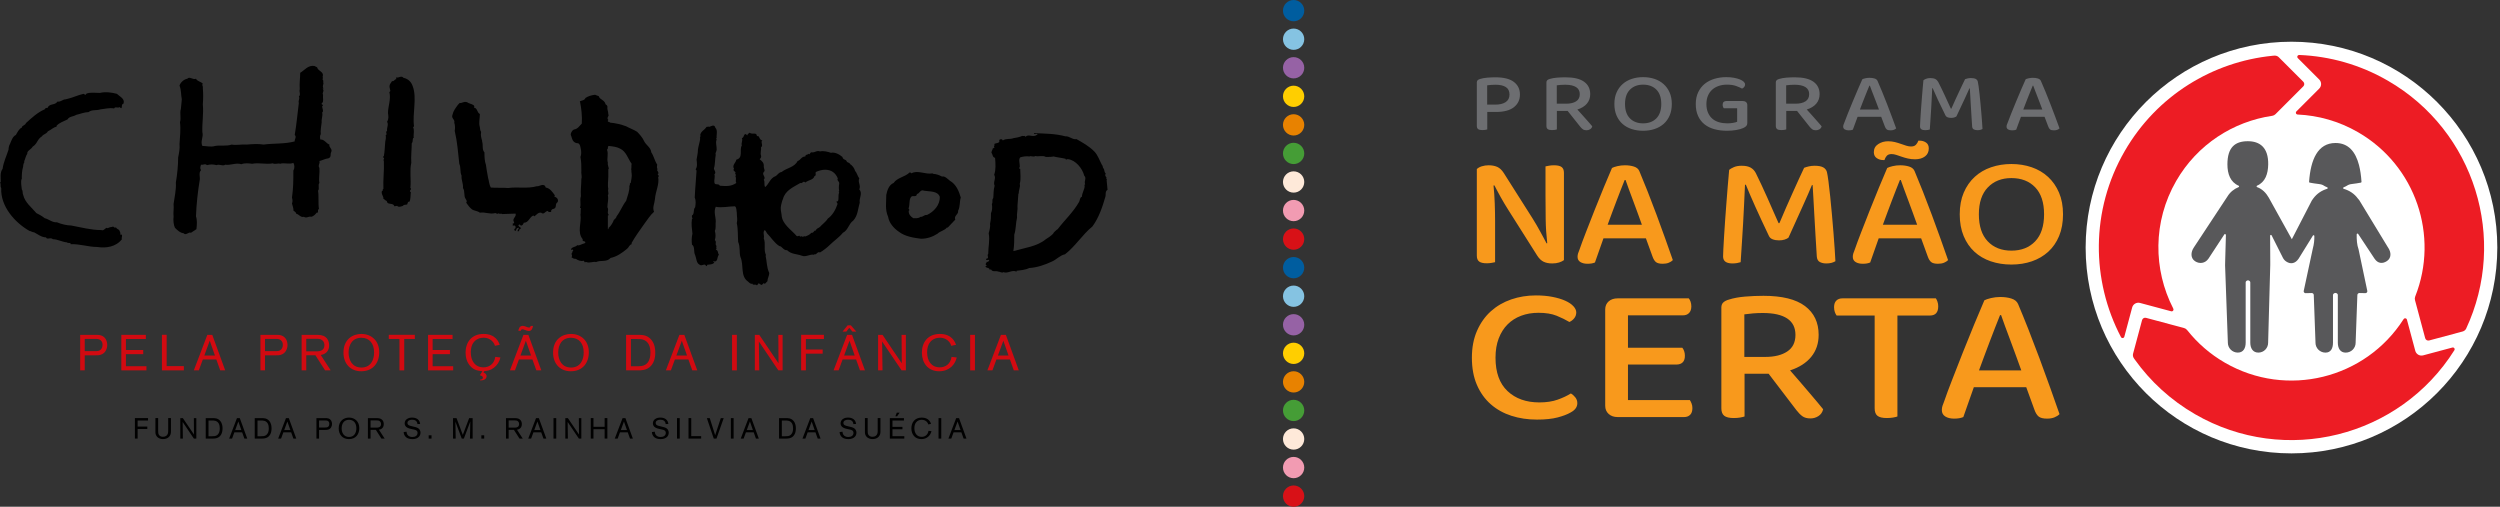 <?xml version="1.0" encoding="UTF-8"?>
<svg width="444px" height="90px" viewBox="0 0 444 90" version="1.1" xmlns="http://www.w3.org/2000/svg" xmlns:xlink="http://www.w3.org/1999/xlink">
    <rect x="0" y="0" width="444" height="90" fill="#333333" stroke="none"/>
    <title>Group 91</title>
    <g id="Page-1" stroke="none" stroke-width="1" fill="none" fill-rule="evenodd">
        <g id="Group-91">
            <path d="M56.321,11.956 C56.483,12.686 57.62,12.686 57.295,13.661 L57.375,13.904 C57.052,14.067 57.62,14.31 57.375,14.554 C57.62,14.878 57.133,15.284 57.458,15.69 L57.295,15.771 C57.701,16.096 57.133,16.502 57.375,16.827 C57.295,17.476 57.539,17.964 57.214,18.288 C56.808,18.613 57.701,18.532 57.214,18.857 C57.214,19.263 57.539,19.75 57.214,19.993 C57.375,20.561 57.052,21.13 57.133,21.698 C57.052,22.348 56.889,23.241 56.97,23.81 C56.808,24.053 56.808,24.459 56.889,24.784 C57.62,24.702 57.944,25.514 58.513,25.676 C58.35,26.164 59.081,26.407 58.838,26.976 C58.594,27.382 58.919,27.869 58.35,28.113 C57.701,28.194 57.375,28.437 56.727,28.6 C56.889,29.006 56.402,29.412 56.727,29.817 C56.808,30.711 56.564,31.766 56.727,32.496 C56.402,32.822 56.808,33.472 56.483,33.877 C56.646,34.77 56.483,36.069 56.646,37.125 C56.239,37.286 56.727,37.855 56.239,37.774 C55.995,38.098 55.671,38.424 55.265,38.505 C54.859,38.343 54.453,38.83 53.967,38.505 C53.398,38.667 53.154,38.098 52.587,37.937 C52.587,37.611 52.18,37.531 52.099,37.368 C52.18,37.044 51.937,36.556 51.855,36.15 C52.017,35.745 51.937,35.42 51.855,35.095 C52.099,33.309 52.099,32.172 52.099,30.304 C52.343,29.898 52.343,29.33 52.099,28.924 C51.368,29.249 50.475,28.843 49.744,29.087 C49.42,28.924 48.85,29.249 48.445,29.006 C47.309,29.249 46.009,28.843 44.791,29.087 C44.142,29.006 43.493,28.924 42.843,29.167 C41.95,28.843 40.895,29.412 40.002,29.249 C39.595,29.573 38.947,29.087 38.459,29.33 C37.809,29.167 37.403,29.167 36.754,29.33 C36.429,29.006 36.104,29.33 35.698,29.249 C35.617,29.573 35.454,29.817 35.698,30.223 C35.211,30.711 35.617,31.523 35.454,32.091 C35.13,34.039 34.887,36.231 34.805,38.424 C35.049,39.155 34.968,39.885 34.887,40.697 L33.912,41.346 C33.506,41.103 33.019,41.915 32.613,41.427 C31.963,41.346 31.558,40.941 31.07,40.454 C30.827,39.966 30.745,39.073 30.827,38.505 C30.745,37.693 30.908,36.962 30.827,36.231 C30.989,35.013 31.314,33.715 31.233,32.416 C31.476,30.954 31.639,29.412 31.639,27.95 C31.802,27.219 31.963,26.326 31.882,25.596 C31.963,24.296 32.125,22.916 31.963,21.698 C32.207,20.968 31.882,20.075 32.125,19.344 C32.207,18.857 32.207,18.207 32.288,17.639 C32.125,16.827 32.207,16.015 31.882,15.203 C32.044,14.634 32.694,14.067 33.263,13.985 C33.669,13.498 34.236,14.228 34.805,13.985 C35.049,14.472 35.698,14.472 36.023,14.878 C35.779,15.122 36.104,15.284 36.023,15.609 C36.104,16.664 36.104,17.476 36.023,18.532 C36.185,20.237 35.861,21.942 35.942,23.484 C36.185,24.296 35.536,25.108 35.942,25.92 C36.754,25.92 37.403,26.164 38.215,25.92 C39.027,25.758 40.244,26.001 41.138,25.676 C41.95,25.84 42.924,25.596 43.818,25.676 C44.791,25.596 45.847,25.514 46.821,25.676 C48.527,25.433 50.638,25.596 52.343,25.108 C52.261,24.784 52.748,24.296 52.343,23.971 C52.668,22.104 52.829,20.156 53.073,18.288 C52.91,17.882 53.316,17.476 53.073,17.152 C53.479,16.827 53.073,16.258 53.236,15.852 C53.154,14.878 53.316,13.822 53.316,12.93 C54.129,12.443 54.697,11.55 55.834,11.711 L56.321,11.956 Z" id="Fill-1" fill="#000000"></path>
            <path d="M73.289,15.284 C74.102,17.395 73.208,20.237 73.533,22.429 L73.372,22.592 C73.614,23.16 73.453,23.647 73.453,24.296 L73.533,24.377 C73.127,24.621 73.453,25.108 73.127,25.433 C73.127,26.488 72.965,27.788 73.046,28.924 C72.721,30.305 73.046,31.929 72.884,33.39 C73.289,33.633 72.478,33.878 72.965,34.12 C72.884,34.608 72.965,35.339 72.721,35.826 C72.396,35.745 72.396,36.15 72.315,36.313 C72.072,36.394 71.666,36.313 71.584,36.556 C71.341,36.638 70.773,36.881 70.529,36.556 L70.042,36.638 C69.879,35.989 68.986,36.394 68.743,35.906 C68.743,35.501 68.255,35.662 68.255,35.339 L68.093,35.339 C68.174,34.851 67.606,34.445 67.85,33.878 C67.931,33.796 67.931,33.878 67.931,33.878 C68.093,33.878 68.013,33.633 67.931,33.633 L68.093,33.552 C68.013,31.847 68.255,30.305 68.174,28.599 L67.931,28.599 C68.013,28.599 68.093,28.599 68.174,28.519 C68.174,28.437 68.093,28.356 68.093,28.356 C68.5,28.113 67.769,27.95 68.174,27.707 C68.336,26.894 68.336,26.002 68.418,25.19 C68.5,24.865 68.581,24.377 68.5,23.971 C68.906,23.89 68.336,23.485 68.743,23.241 C68.662,22.592 69.067,22.186 68.743,21.617 C69.067,21.13 68.986,20.643 68.906,20.075 C68.906,18.857 69.474,17.639 69.149,16.339 C69.474,16.177 69.23,15.934 69.23,15.69 C69.149,15.446 69.149,15.122 69.312,14.878 L69.635,14.391 C69.961,14.554 70.042,14.067 70.367,14.067 L70.367,13.742 C70.854,13.904 71.26,13.335 71.666,13.823 C72.478,13.985 73.046,14.554 73.289,15.284" id="Fill-2" fill="#000000"></path>
            <path d="M20.759,16.664 C21.247,17.152 22.302,17.558 21.896,18.451 C21.408,18.451 21.896,19.669 21.247,19.019 C20.922,19.263 20.434,18.857 20.272,19.263 C19.461,19.1 18.649,19.344 17.836,19.425 C17.105,19.669 16.293,19.425 15.725,19.912 C14.995,19.912 14.264,20.237 13.533,20.399 C13.045,20.724 12.315,20.643 11.99,21.211 C11.341,21.536 10.529,21.78 10.042,22.347 L10.042,22.51 C9.473,22.592 9.068,23.079 8.499,23.322 C8.256,23.81 7.687,23.81 7.444,24.215 C6.551,24.784 6.683,25.491 5.791,26.059 C5.547,26.546 4.77,26.759 4.846,27.301 C4.52,27.787 4.52,28.194 4.277,28.681 L4.358,28.762 C4.196,28.924 4.114,29.33 4.114,29.574 C3.871,30.385 3.871,31.035 3.871,31.847 L3.79,31.847 C3.709,32.416 3.79,33.065 3.871,33.633 C4.114,33.958 3.953,34.284 4.114,34.607 C4.44,35.989 5.658,36.881 6.47,37.855 C6.957,38.098 7.444,38.343 7.931,38.749 C8.662,38.911 9.312,39.56 10.123,39.479 C10.853,39.804 11.91,40.048 12.639,40.048 C14.427,40.372 16.132,40.86 17.998,40.86 C18.486,41.103 18.811,40.21 19.135,40.535 C19.379,40.372 19.784,40.291 19.947,40.291 C20.191,40.048 20.434,40.778 20.597,40.291 C20.597,40.616 21.003,40.697 21.165,40.86 C21.247,41.103 21.49,41.346 21.328,41.671 C21.977,41.509 21.49,42.24 21.652,42.483 C20.597,43.863 18.811,44.108 17.268,43.863 C15.644,43.863 14.183,43.295 12.559,43.376 C12.559,42.97 12.072,43.295 11.91,43.051 C11.017,42.97 10.204,42.483 9.392,42.483 C8.986,42.077 8.337,42.646 8.174,42.158 C7.363,42.158 6.713,41.59 6.064,41.265 C5.738,41.265 5.496,41.022 5.252,41.022 C2.653,39.56 0.055,36.638 0.218,33.39 C0,33.127 0.228,32.62 0,32.442 C0.082,32.442 0.055,32.335 0.137,32.253 C0.137,31.523 -0.025,30.629 0.462,29.979 C0.624,28.762 1.192,27.625 1.517,26.57 C1.517,26.245 1.598,25.84 1.76,25.596 C2.004,25.027 2.248,24.215 2.816,23.972 C3.059,23.566 3.384,22.835 3.871,22.673 C3.871,22.267 4.52,22.267 4.602,21.861 C5.496,21.049 6.713,19.912 7.931,19.425 C8.012,19.263 8.174,19.1 8.418,19.181 C8.824,18.288 9.717,18.775 10.204,18.045 C10.853,18.126 11.097,17.639 11.666,17.639 C12.802,17.395 13.777,16.908 14.832,16.664 C14.995,16.746 15.076,16.827 15.238,16.827 C15.319,16.502 15.644,16.583 15.807,16.502 C16.456,16.421 17.024,16.502 17.755,16.502 C18.73,16.259 19.866,16.421 20.759,16.664" id="Fill-3" fill="#000000"></path>
            <path d="M84.25,18.857 L84.169,19.1 C84.819,19.182 84.737,20.074 85.225,20.237 C85.225,21.13 84.981,21.78 85.225,22.591 C85.237,22.725 85.266,23.221 85.429,23.385 L85.441,23.536 C85.333,24.028 85.482,24.504 85.643,25.072 L85.619,25.173 C85.847,25.592 85.55,26.57 86.036,27.057 C86.036,27.788 86.06,28.634 86.304,29.283 C86.329,29.542 86.521,30.775 86.686,31.603 C86.848,32.091 86.848,32.741 87.174,33.308 C88.228,33.39 89.285,33.308 90.259,33.39 C91.963,33.147 93.668,33.553 95.374,33.065 C95.616,33.228 96.673,32.334 96.917,33.308 C97.647,33.39 98.135,34.12 98.541,34.689 L98.458,34.932 C98.865,35.014 99.27,35.42 99.028,35.907 C98.458,36.231 99.028,36.962 98.215,37.125 C98.053,37.125 97.971,37.286 97.89,37.368 L97.89,37.613 C97.647,37.692 97.404,37.692 97.24,37.45 C96.753,37.613 96.591,38.18 96.104,37.774 C95.535,37.692 95.292,38.18 94.887,38.424 L94.724,38.261 C93.993,38.586 93.912,39.56 93.019,39.56 C92.939,39.804 92.776,40.128 92.451,40.048 C92.451,39.967 92.369,39.967 92.288,39.885 C92.207,39.804 92.125,39.967 92.044,40.048 C92.207,40.128 92.207,40.454 92.451,40.291 C92.288,40.454 92.613,40.535 92.532,40.616 C92.125,40.535 92.369,41.102 91.963,41.102 C91.72,40.941 92.613,40.21 91.801,40.535 L91.558,41.022 C91.314,41.022 91.476,40.86 91.314,40.779 L91.476,40.535 C91.476,40.616 91.558,40.535 91.558,40.535 C91.558,40.454 91.639,40.048 91.314,40.048 C91.233,39.967 91.153,40.128 91.07,40.128 L91.07,39.641 C91.233,39.804 91.314,39.56 91.314,39.48 C90.827,38.83 91.801,38.505 91.558,37.936 C90.827,37.936 89.934,38.019 89.203,38.019 C89.041,37.855 88.634,38.099 88.473,37.855 C88.31,38.18 88.147,37.774 87.904,37.855 C86.929,38.099 86.199,37.613 85.225,37.774 C84.819,37.45 84.25,37.45 83.845,37.207 C83.439,36.881 83.114,36.475 82.789,35.988 C83.033,35.745 82.789,35.501 82.707,35.339 C82.302,34.77 82.627,33.959 82.221,33.39 C82.302,32.578 81.896,32.009 81.976,31.197 C81.652,30.548 81.896,29.817 81.571,29.087 C81.327,26.976 81.246,25.352 80.759,23.241 C80.84,22.835 80.84,22.267 80.678,21.78 C80.84,21.211 80.11,21.049 80.354,20.399 C80.515,19.669 80.921,19.182 81.327,18.613 L81.648,18.276 C82.014,18.414 82.545,17.801 83.194,18.288 C83.52,18.451 84.088,18.532 84.25,18.857" id="Fill-4" fill="#000000"></path>
            <path d="M108.119,25.92 C107.797,26.083 108.119,26.408 107.797,26.57 C108.119,27.463 107.714,28.031 107.958,28.925 C107.877,29.249 108.119,29.736 108.119,29.98 L108.038,30.061 L108.038,31.279 C108.038,32.009 107.877,32.902 108.038,33.553 C107.877,33.959 108.203,34.282 107.958,34.689 C108.119,35.42 107.877,36.069 107.877,36.8 C108.203,37.368 107.714,37.693 108.119,38.18 C108.038,38.18 108.038,38.342 107.958,38.261 L107.958,40.697 C108.203,40.697 107.958,40.453 108.203,40.373 C108.525,40.048 108.85,39.56 109.014,39.073 C109.176,38.911 109.501,38.668 109.501,38.424 C110.149,37.612 110.556,36.475 111.205,35.662 C111.45,34.77 111.856,33.877 111.773,32.984 C112.018,32.821 111.691,32.578 112.018,32.497 C112.098,32.009 112.262,31.279 112.179,30.792 C112.098,30.548 112.179,30.224 112.098,30.061 C112.179,29.736 112.098,29.411 112.179,29.087 C111.53,28.194 111.205,26.894 110.149,26.408 C109.582,26.083 108.85,26.002 108.119,25.92 M106.334,17.071 C106.496,17.72 107.391,17.72 107.552,18.532 C107.714,18.613 107.877,18.776 107.877,18.938 C107.797,19.425 108.038,19.75 108.038,20.318 C108.283,20.562 107.632,20.886 108.038,21.293 C107.714,21.699 108.283,21.617 108.363,21.78 C109.338,21.861 110.312,22.105 111.205,22.429 C111.773,22.754 112.505,22.997 113.153,23.404 C113.561,23.81 114.128,24.459 114.372,25.027 C114.698,25.758 115.59,26.164 115.671,27.057 C116.158,27.788 116.239,28.519 116.728,29.249 C116.644,29.574 116.644,29.899 116.808,30.061 C116.644,30.061 116.728,30.224 116.728,30.305 C116.889,30.467 116.889,30.63 116.969,30.792 C116.483,30.954 117.294,31.197 116.889,31.441 C117.134,32.741 116.403,34.04 116.322,35.339 C116.239,36.231 115.833,36.8 116.158,37.612 C115.426,38.261 115.02,38.992 114.454,39.722 C113.642,40.86 112.83,41.996 112.179,43.133 L112.179,43.376 C111.773,43.457 111.691,43.945 111.367,44.188 C110.475,44.919 109.582,45.568 108.444,45.812 C107.714,46.623 106.74,46.137 105.848,46.543 C105.441,46.38 104.711,46.786 104.142,46.543 C103.98,46.461 103.98,46.543 103.9,46.623 L103.655,46.299 C103.167,46.461 102.6,46.217 102.275,45.974 C101.869,45.974 101.788,45.893 101.463,45.65 C101.706,45.568 101.544,45.325 101.544,45.162 L101.463,45.162 C101.544,45.081 101.544,44.838 101.706,44.756 L101.625,44.513 C101.625,44.594 101.706,44.594 101.788,44.594 L101.788,44.432 C101.706,44.188 101.544,44.432 101.382,44.351 C101.544,43.782 102.195,43.945 102.518,43.539 C102.923,43.701 103.33,43.295 103.818,43.213 L103.98,43.051 C103.9,42.727 103.33,42.97 103.494,42.484 C102.437,41.265 103.33,39.48 103.088,38.099 C103.167,37.855 103.088,37.368 103.167,36.962 C103.088,36.962 103.088,36.962 103.006,36.881 C103.249,36.231 102.923,35.582 103.167,34.851 C103.088,33.796 103.249,32.741 103.249,31.766 C103.412,31.36 103.167,30.792 103.249,30.305 C103.249,29.574 103.249,28.681 103.088,27.869 C103.412,27.138 103.052,25.972 103.006,25.839 C102.961,25.706 102.786,25.414 102.6,25.433 C102.415,25.452 102.112,25.352 101.951,25.189 C101.544,24.865 101.565,24.298 101.362,23.956 C101.323,23.739 101.544,23.16 101.951,22.997 C102.6,22.916 102.923,22.348 103.33,21.942 C103.412,20.643 103.249,19.182 103.006,18.045 L102.923,18.045 C103.249,17.801 103.818,17.882 103.98,17.395 C104.466,17.071 105.035,16.908 105.683,16.827 C105.848,16.908 106.089,16.989 106.334,17.071" id="Fill-5" fill="#000000"></path>
            <path d="M182.815,27.788 C182.327,27.706 181.681,27.788 181.191,27.949 C180.868,28.356 181.11,28.925 181.11,29.493 C181.191,29.655 180.785,29.979 181.191,29.979 C181.191,30.792 181.354,31.766 181.11,32.659 C181.275,33.228 180.868,33.796 180.949,34.364 L180.868,34.364 L180.704,36.556 C180.785,37.287 180.544,37.936 180.624,38.668 C180.379,39.641 180.462,40.697 180.136,41.671 C180.136,42.484 180.136,43.62 179.973,44.594 C181.922,44.026 184.196,43.782 185.74,42.484 C186.146,42.24 186.631,41.915 187.038,41.509 C187.119,41.265 187.363,41.102 187.525,40.941 C187.606,40.86 187.687,40.779 187.849,40.697 C189.15,38.992 190.612,37.693 191.665,35.826 C191.829,35.501 191.746,35.095 192.152,34.932 C192.152,34.282 192.64,33.634 192.64,32.984 C192.558,32.902 192.558,32.822 192.722,32.741 C192.477,32.091 193.047,31.685 192.558,31.197 C192.235,29.899 191.017,28.437 189.716,28.275 C189.474,28.194 189.31,28.519 189.229,28.194 C188.581,28.031 187.687,27.949 187.119,27.788 C186.794,27.869 186.307,27.869 186.146,27.869 L185.74,27.869 C185.169,27.544 184.439,27.869 183.872,27.706 C183.546,27.949 183.14,27.625 182.815,27.788 M189.229,24.216 C189.881,24.134 190.529,24.865 191.178,24.702 C192.315,25.352 193.37,25.92 194.345,26.894 C194.994,27.544 195.318,28.599 195.725,29.33 C195.888,29.411 195.806,29.736 195.969,29.899 C196.212,30.142 196.05,30.548 196.375,30.792 C196.294,31.036 196.212,31.197 196.456,31.441 L196.537,31.523 C196.294,31.685 196.7,31.766 196.537,32.009 L196.7,33.715 C196.212,33.959 196.456,34.608 196.294,35.014 C195.806,36.719 195.157,38.668 194.02,40.21 C192.235,41.671 191.017,43.701 189.15,45.162 C188.255,45.325 187.606,46.138 186.794,46.461 C185.575,47.03 184.196,47.516 182.815,47.599 C182.167,47.922 181.275,48.004 180.544,48.086 L180.544,48.247 C179.73,47.842 179.001,48.654 178.188,48.329 C177.944,48.573 177.538,48.168 177.215,48.247 L177.295,48.247 C176.889,48.004 176.321,48.411 175.997,47.842 C175.914,47.922 175.752,47.842 175.752,47.922 C175.752,47.436 175.021,47.68 175.021,47.273 C175.101,47.273 175.185,47.192 175.265,47.111 C174.779,46.949 175.265,46.705 175.265,46.461 C175.426,46.625 175.591,46.38 175.671,46.299 L175.671,46.138 C175.508,46.138 175.101,46.299 175.101,45.974 C175.833,45.893 175.185,45.406 175.508,45.081 C175.508,43.782 175.833,42.646 175.591,41.428 C175.752,40.86 175.914,40.21 175.833,39.722 C175.997,38.992 175.997,38.586 175.997,37.855 C176.239,37.368 176.239,36.8 176.158,36.231 C176.403,35.826 176.077,35.582 176.403,35.176 C176.484,34.445 176.403,33.876 176.644,32.984 C176.321,32.335 176.97,31.685 176.564,31.036 C176.889,30.142 176.809,29.087 176.726,28.031 C176.239,27.949 176.321,27.382 176.077,27.138 C176.077,26.814 176.321,26.57 176.321,26.326 C176.321,26.408 176.564,26.245 176.644,26.164 C176.321,26.002 176.809,25.839 176.564,25.595 C176.809,25.352 177.701,25.514 177.457,24.865 C177.621,24.702 177.944,24.622 178.107,24.946 C178.675,24.54 179.406,24.783 179.973,24.54 C180.462,24.459 180.949,24.377 181.354,24.216 C181.516,24.053 181.761,24.216 182.003,24.134 C182.003,24.296 182.167,24.216 182.167,24.296 C182.572,23.728 183.466,24.459 184.116,23.972 L184.277,23.891 C184.116,23.566 183.628,24.053 183.628,23.647 C185.575,23.728 187.444,23.728 189.229,24.216" id="Fill-6" fill="#000000"></path>
            <path d="M144.899,30.548 C144.737,30.873 145.062,31.117 144.655,31.279 C144.412,32.009 143.601,31.928 143.032,32.415 C142.626,32.009 142.544,32.659 142.139,32.497 C140.92,33.228 139.46,33.796 139.054,35.339 C138.891,35.663 138.811,36.15 138.73,36.394 C138.566,37.043 138.73,37.613 138.811,38.18 C138.891,39.804 140.514,40.779 141.491,41.915 C141.732,42.078 141.977,41.671 142.058,41.996 C142.139,41.996 142.303,42.078 142.383,41.915 C142.464,42.24 142.87,41.834 143.032,41.996 C143.438,41.834 143.844,41.671 144.088,41.346 C144.574,41.428 144.493,40.86 144.899,40.941 C144.981,40.535 145.387,40.535 145.631,40.291 C145.956,39.885 146.685,39.397 147.011,38.83 C147.822,38.261 148.392,37.286 148.715,36.313 C148.878,36.069 148.228,35.745 148.797,35.745 C149.039,35.339 148.797,34.689 149.039,34.202 C148.96,34.12 148.878,34.04 149.039,33.959 C148.96,33.471 148.96,33.147 149.039,32.659 C149.121,32.172 148.553,32.091 148.797,31.685 C148.392,30.711 147.661,30.142 146.524,30.142 C146.036,30.142 145.387,30.305 144.899,30.548 M127.282,24.54 C126.957,24.702 127.523,24.783 127.2,24.946 C127.119,25.514 127.282,25.92 127.282,26.57 C127.282,26.894 126.957,27.22 127.119,27.463 C126.957,28.275 127.038,29.168 126.794,29.899 C126.794,30.223 127.282,30.63 126.877,30.954 C127.038,31.442 126.794,31.928 126.877,32.415 C126.957,32.984 127.606,32.497 127.849,32.984 C128.986,33.065 129.798,33.147 130.772,32.497 C130.529,32.091 130.854,31.685 130.61,31.36 C130.692,31.197 130.692,31.036 130.61,30.873 L130.529,30.873 C130.936,30.467 129.96,30.386 130.366,29.98 C129.96,29.331 130.692,28.925 130.772,28.356 C132.071,28.031 131.259,26.57 131.748,25.839 C131.583,25.352 131.99,24.946 131.748,24.54 C132.234,24.459 132.071,23.322 132.721,24.053 C132.721,23.81 132.966,23.728 133.127,23.566 C133.613,23.972 134.345,23.404 134.425,24.134 C134.507,24.134 134.589,24.216 134.67,24.216 L134.67,24.134 C134.912,24.378 134.912,24.865 135.401,24.946 C134.996,25.189 135.643,25.839 135.157,26.164 C135.237,26.57 134.996,27.138 135.157,27.625 C135.237,27.788 135.157,28.112 134.912,28.275 C135.318,28.6 135.725,28.925 135.643,29.574 C135.643,29.98 135.969,30.305 135.643,30.548 C135.237,31.036 136.131,31.442 135.643,31.928 C135.887,32.253 135.643,32.821 135.887,33.228 C136.537,32.741 136.78,31.603 137.754,31.279 C138.08,31.117 138.243,30.63 138.811,30.548 C139.703,29.817 141.085,29.736 141.652,28.6 C142.219,28.437 142.303,27.788 143.032,27.788 C143.032,27.382 143.438,27.544 143.601,27.3 C143.844,27.625 143.844,26.976 144.169,27.057 C144.737,27.138 145.062,26.651 145.631,26.894 C146.279,26.732 147.091,26.976 147.58,27.138 C148.228,26.976 149.039,27.382 149.61,27.869 C149.771,28.519 150.257,28.194 150.422,28.762 C150.583,28.843 150.828,28.925 150.989,29.087 L150.908,29.087 C151.394,29.411 151.719,29.817 151.881,30.386 C152.207,30.711 152.288,31.279 152.613,31.685 C152.288,32.334 152.937,32.903 152.613,33.634 C153.264,34.364 152.532,35.176 152.694,35.988 C152.369,37.043 152.369,38.261 151.557,39.155 C150.664,39.804 150.664,40.86 149.691,41.346 C149.039,42.158 148.066,42.808 147.416,43.457 C146.929,43.945 146.197,44.513 145.631,44.838 C145.144,44.594 145.062,45.325 144.574,45.162 L144.574,45.244 C143.844,45.081 143.114,45.731 142.383,45.406 C141.491,45.081 140.514,45.162 139.784,44.432 C139.135,44.513 138.891,43.701 138.405,43.701 C137.511,43.133 136.943,42.158 136.213,41.428 C136.131,41.265 135.969,40.941 135.807,40.86 C135.401,41.265 135.807,41.834 135.643,42.321 C136.05,43.376 135.562,44.351 136.05,45.325 L135.969,45.406 C136.213,46.461 136.131,47.436 136.62,48.491 C136.62,48.979 136.294,49.466 136.294,49.953 C136.05,50.115 135.887,50.603 135.643,50.278 C135.482,50.359 135.318,50.765 135.076,50.521 L134.589,50.198 C134.912,50.359 134.507,50.521 134.425,50.684 C134.183,50.359 133.694,50.765 133.613,50.359 C133.372,50.521 133.046,50.198 132.883,50.034 C131.423,49.06 132.154,47.111 131.503,45.65 C131.259,44.919 131.503,43.863 131.098,42.97 C131.017,41.915 131.098,40.697 130.854,39.641 C131.017,38.992 130.854,38.505 130.854,37.774 C130.772,37.45 130.854,36.881 130.529,36.637 C129.475,36.637 128.095,36.962 127.119,36.719 C126.712,37.613 127.119,38.505 127.119,39.316 C127.038,39.885 127.2,40.454 126.957,41.022 C127.119,41.509 127.119,42.158 126.957,42.646 C127.363,42.97 126.877,43.376 127.282,43.701 C127.038,43.945 127.443,44.107 127.119,44.351 C127.606,44.432 127.443,45 127.688,45.244 C127.282,45.568 127.606,46.705 126.632,46.38 C126.632,46.461 126.794,46.543 126.877,46.623 C126.55,47.03 125.982,46.949 125.575,47.03 C125.659,47.192 125.495,47.192 125.415,47.273 C125.169,46.623 124.682,47.355 124.277,47.03 C123.628,46.705 123.709,45.893 123.464,45.325 C123.14,44.756 123.464,43.782 122.897,43.457 C122.818,42.808 122.818,42.158 122.978,41.509 C122.897,40.697 122.734,39.804 122.897,38.83 L123.059,38.83 C122.978,38.83 122.818,38.505 122.897,38.261 C123.384,38.019 123.059,37.206 123.464,36.8 C123.546,36.231 123.628,35.663 123.384,35.095 C123.464,33.308 123.628,31.766 123.709,30.305 L123.546,30.061 C123.871,29.655 123.79,28.925 123.709,28.356 C123.79,27.706 123.952,27.3 123.952,26.57 C124.035,25.92 124.277,25.271 124.357,24.622 C124.196,24.459 124.521,24.216 124.357,23.972 C124.521,23.241 125.088,23.16 125.495,22.511 C125.575,22.591 125.739,22.511 125.739,22.429 C125.982,22.835 126.794,21.78 127.038,22.672 C127.523,23.16 127.2,23.972 127.282,24.54" id="Fill-7" fill="#000000"></path>
            <path d="M164.141,33.877 C163.412,33.552 163.329,34.445 162.842,34.445 C162.842,35.014 162.195,34.77 161.951,34.851 C161.382,35.257 161.625,36.231 161.382,36.962 C161.3,37.206 161.705,37.206 161.382,37.45 C161.382,38.098 161.705,38.423 162.195,38.749 C162.6,38.749 163.086,38.83 163.493,38.504 C163.899,38.586 164.141,38.098 164.63,38.18 C165.848,37.611 166.984,36.394 166.902,34.932 C166.496,33.877 165.116,34.039 164.141,33.877 M167.307,31.36 C167.796,31.198 168.364,31.848 168.689,32.091 C169.824,32.74 170.313,33.959 170.637,35.095 C170.393,35.744 170.556,36.719 170.149,37.45 C170.313,38.017 169.338,38.343 169.664,38.992 L168.284,40.454 L168.201,40.372 C167.796,40.941 166.984,41.022 166.496,41.509 C165.604,42.077 164.63,42.402 163.574,42.402 C162.275,42.24 160.732,41.996 159.676,41.184 C158.702,40.535 157.89,39.56 157.73,38.504 C157.158,37.206 157.403,36.069 157.403,34.608 C157.565,33.796 157.89,32.821 158.702,32.497 C159.353,31.523 160.732,31.441 161.544,30.629 C161.625,30.629 161.788,30.629 161.869,30.792 C162.923,30.142 164.386,31.035 165.604,30.792 C165.764,30.954 166.089,30.873 166.254,30.954 C166.66,31.035 166.984,31.198 167.307,31.36" id="Fill-8" fill="#000000"></path>
            <polygon id="Fill-9" fill="#000000" points="24.443 76.185 24.443 77.893 23.958 77.893 23.958 74.252 26.291 74.252 26.291 74.685 24.443 74.685 24.443 75.759 26.161 75.759 26.161 76.185"></polygon>
            <path d="M30.361,74.252 L30.361,76.575 C30.355,76.726 30.355,76.885 30.313,77.048 C30.211,77.488 29.803,77.982 28.952,77.982 C28.687,77.982 28.181,77.939 27.838,77.496 C27.594,77.185 27.601,76.915 27.601,76.507 L27.601,74.252 L28.088,74.252 L28.088,76.442 C28.085,76.774 28.085,77.06 28.272,77.292 C28.491,77.558 28.811,77.571 28.952,77.571 C29.379,77.571 29.716,77.367 29.822,76.969 C29.866,76.813 29.866,76.664 29.87,76.431 L29.87,74.252 L30.361,74.252 Z" id="Fill-10" fill="#000000"></path>
            <polygon id="Fill-11" fill="#000000" points="34.867 74.258 34.867 77.893 34.428 77.893 32.438 74.939 32.476 77.893 32.025 77.893 32.025 74.258 32.476 74.258 34.449 77.171 34.428 74.258"></polygon>
            <path d="M36.537,74.258 L37.675,74.258 C38.19,74.258 38.646,74.258 39.068,74.706 C39.508,75.176 39.523,75.818 39.523,76.076 C39.523,76.329 39.511,77.038 39.011,77.509 C38.589,77.893 38.097,77.893 37.786,77.893 L36.537,77.893 L36.537,74.258 Z M37.031,74.685 L37.031,77.475 L37.675,77.475 C37.994,77.471 38.235,77.467 38.478,77.326 C38.72,77.193 39.029,76.862 39.029,76.081 C39.029,75.483 38.854,74.929 38.272,74.748 C38.072,74.685 37.858,74.685 37.602,74.685 L37.031,74.685 Z" id="Fill-12" fill="#000000"></path>
            <path d="M43.006,76.782 L41.621,76.782 L41.215,77.893 L40.697,77.893 L42.085,74.257 L42.587,74.257 L43.911,77.893 L43.403,77.893 L43.006,76.782 Z M42.861,76.374 L42.331,74.859 L41.775,76.374 L42.861,76.374 Z" id="Fill-13" fill="#000000"></path>
            <path d="M45.239,74.258 L46.38,74.258 C46.891,74.258 47.352,74.258 47.777,74.706 C48.213,75.176 48.228,75.818 48.228,76.076 C48.228,76.329 48.216,77.038 47.719,77.509 C47.295,77.893 46.801,77.893 46.491,77.893 L45.239,77.893 L45.239,74.258 Z M45.735,74.685 L45.735,77.475 L46.38,77.475 C46.699,77.471 46.939,77.467 47.184,77.326 C47.424,77.193 47.735,76.862 47.735,76.081 C47.735,75.483 47.56,74.929 46.976,74.748 C46.778,74.685 46.563,74.685 46.308,74.685 L45.735,74.685 Z" id="Fill-14" fill="#000000"></path>
            <path d="M51.711,76.782 L50.327,76.782 L49.917,77.893 L49.402,77.893 L50.79,74.257 L51.292,74.257 L52.616,77.893 L52.105,77.893 L51.711,76.782 Z M51.566,76.374 L51.036,74.859 L50.48,76.374 L51.566,76.374 Z" id="Fill-15" fill="#000000"></path>
            <path d="M56.666,76.353 L56.666,77.893 L56.198,77.893 L56.198,74.258 L57.768,74.258 C57.947,74.258 58.152,74.258 58.345,74.322 C58.769,74.467 58.969,74.863 58.969,75.29 C58.969,75.684 58.781,76.15 58.299,76.295 C58.119,76.353 57.938,76.353 57.715,76.353 L56.666,76.353 Z M56.666,75.926 L57.679,75.926 C57.956,75.926 58.149,75.926 58.315,75.759 C58.437,75.637 58.489,75.459 58.489,75.277 C58.489,75.155 58.468,74.959 58.299,74.812 C58.14,74.679 57.956,74.676 57.788,74.676 L56.666,74.676 L56.666,75.926 Z" id="Fill-16" fill="#000000"></path>
            <path d="M61.969,77.987 C60.864,77.987 60.151,77.211 60.151,76.075 C60.151,74.727 61.083,74.163 61.987,74.163 C63.004,74.163 63.814,74.853 63.814,76.039 C63.814,77.129 63.175,77.987 61.969,77.987 M61.987,74.556 C61.069,74.556 60.677,75.263 60.677,76.081 C60.677,76.843 61.056,77.604 61.99,77.604 C62.968,77.604 63.293,76.79 63.29,76.043 C63.283,75.163 62.827,74.556 61.987,74.556" id="Fill-17" fill="#000000"></path>
            <path d="M65.812,76.346 L65.812,77.893 L65.341,77.893 L65.341,74.258 L66.688,74.258 C67.194,74.264 67.492,74.264 67.776,74.481 C68.043,74.679 68.158,74.983 68.158,75.317 C68.158,76.169 67.471,76.287 67.296,76.319 L68.316,77.893 L67.739,77.893 L66.752,76.346 L65.812,76.346 Z M65.812,75.946 L66.777,75.946 C66.932,75.946 67.077,75.946 67.219,75.91 C67.555,75.83 67.673,75.585 67.673,75.323 C67.673,75.23 67.663,74.983 67.456,74.812 C67.266,74.655 67.029,74.661 66.752,74.661 L65.812,74.661 L65.812,75.946 Z" id="Fill-18" fill="#000000"></path>
            <path d="M73.163,76.214 C72.639,76.106 71.866,75.931 71.866,75.178 C71.866,74.819 72.061,74.592 72.2,74.473 C72.525,74.198 72.922,74.165 73.175,74.165 C73.431,74.165 73.822,74.192 74.153,74.432 C74.512,74.693 74.584,75.067 74.62,75.29 L74.13,75.317 C74.126,75.205 74.112,74.916 73.838,74.715 C73.654,74.582 73.421,74.541 73.19,74.541 C72.751,74.541 72.365,74.721 72.365,75.112 C72.365,75.516 72.769,75.606 73.082,75.678 L73.485,75.78 C73.762,75.85 73.909,75.877 74.055,75.943 C74.601,76.169 74.68,76.605 74.68,76.846 C74.68,77.185 74.541,77.508 74.219,77.728 C73.871,77.965 73.452,77.987 73.23,77.987 C72.901,77.987 71.772,77.936 71.691,76.731 L72.212,76.669 C72.214,76.806 72.23,77.125 72.505,77.367 C72.712,77.547 72.986,77.609 73.25,77.609 C73.765,77.609 74.157,77.357 74.157,76.882 C74.157,76.461 73.822,76.346 73.468,76.278 L73.163,76.214 Z" id="Fill-19" fill="#000000"></path>
            <polygon id="Fill-20" fill="#000000" points="76.131 77.895 76.64 77.895 76.64 77.31 76.131 77.31"></polygon>
            <polygon id="Fill-21" fill="#000000" points="83.942 74.258 83.942 77.893 83.466 77.893 83.529 74.844 82.383 77.893 82.006 77.893 80.88 74.889 80.932 77.893 80.457 77.893 80.457 74.258 81.079 74.258 82.196 77.238 83.32 74.258"></polygon>
            <polygon id="Fill-22" fill="#000000" points="85.487 77.895 85.995 77.895 85.995 77.31 85.487 77.31"></polygon>
            <path d="M90.336,76.346 L90.336,77.893 L89.863,77.893 L89.863,74.258 L91.212,74.258 C91.714,74.264 92.015,74.264 92.301,74.481 C92.565,74.679 92.681,74.983 92.681,75.317 C92.681,76.169 91.993,76.287 91.819,76.319 L92.84,77.893 L92.261,77.893 L91.275,76.346 L90.336,76.346 Z M90.336,75.946 L91.299,75.946 C91.452,75.946 91.6,75.946 91.741,75.91 C92.076,75.83 92.195,75.585 92.195,75.323 C92.195,75.23 92.183,74.983 91.98,74.812 C91.789,74.655 91.552,74.661 91.275,74.661 L90.336,74.661 L90.336,75.946 Z" id="Fill-23" fill="#000000"></path>
            <path d="M96.12,76.782 L94.737,76.782 L94.326,77.893 L93.814,77.893 L95.199,74.257 L95.701,74.257 L97.026,77.893 L96.519,77.893 L96.12,76.782 Z M95.976,76.374 L95.446,74.859 L94.89,76.374 L95.976,76.374 Z" id="Fill-24" fill="#000000"></path>
            <polygon id="Fill-25" fill="#000000" points="98.299 77.895 98.791 77.895 98.791 74.258 98.299 74.258"></polygon>
            <polygon id="Fill-26" fill="#000000" points="103.245 74.258 103.245 77.893 102.805 77.893 100.814 74.939 100.854 77.893 100.401 77.893 100.401 74.258 100.854 74.258 102.827 77.171 102.805 74.258"></polygon>
            <polygon id="Fill-27" fill="#000000" points="107.383 76.23 105.4 76.23 105.4 77.893 104.919 77.893 104.919 74.25 105.4 74.25 105.4 75.801 107.383 75.801 107.383 74.25 107.869 74.25 107.869 77.893 107.383 77.893"></polygon>
            <path d="M111.49,76.782 L110.106,76.782 L109.7,77.893 L109.184,77.893 L110.569,74.257 L111.074,74.257 L112.396,77.893 L111.887,77.893 L111.49,76.782 Z M111.346,76.374 L110.815,74.859 L110.261,76.374 L111.346,76.374 Z" id="Fill-28" fill="#000000"></path>
            <path d="M117.247,76.214 C116.724,76.106 115.953,75.931 115.953,75.178 C115.953,74.819 116.149,74.592 116.285,74.473 C116.612,74.198 117.007,74.165 117.261,74.165 C117.518,74.165 117.907,74.192 118.239,74.432 C118.599,74.693 118.671,75.067 118.705,75.29 L118.217,75.317 C118.212,75.205 118.198,74.916 117.922,74.715 C117.735,74.582 117.507,74.541 117.274,74.541 C116.839,74.541 116.451,74.721 116.451,75.112 C116.451,75.516 116.852,75.606 117.167,75.678 L117.569,75.78 C117.847,75.85 117.994,75.877 118.139,75.943 C118.686,76.169 118.768,76.605 118.768,76.846 C118.768,77.185 118.63,77.508 118.305,77.728 C117.956,77.965 117.538,77.987 117.317,77.987 C116.986,77.987 115.858,77.936 115.777,76.731 L116.296,76.669 C116.304,76.806 116.317,77.125 116.589,77.367 C116.797,77.547 117.067,77.609 117.338,77.609 C117.85,77.609 118.244,77.357 118.244,76.882 C118.244,76.461 117.907,76.346 117.553,76.278 L117.247,76.214 Z" id="Fill-29" fill="#000000"></path>
            <polygon id="Fill-30" fill="#000000" points="120.235 77.895 120.721 77.895 120.721 74.258 120.235 74.258"></polygon>
            <polygon id="Fill-31" fill="#000000" points="122.765 77.46 124.527 77.46 124.527 77.893 122.28 77.893 122.28 74.252 122.765 74.252"></polygon>
            <polygon id="Fill-32" fill="#000000" points="128.015 74.258 128.53 74.258 127.247 77.893 126.763 77.893 125.539 74.258 126.052 74.258 127.015 77.297"></polygon>
            <polygon id="Fill-33" fill="#000000" points="129.803 77.895 130.291 77.895 130.291 74.258 129.803 74.258"></polygon>
            <path d="M133.861,76.782 L132.476,76.782 L132.07,77.893 L131.554,77.893 L132.939,74.257 L133.442,74.257 L134.766,77.893 L134.253,77.893 L133.861,76.782 Z M133.715,76.374 L133.186,74.859 L132.629,76.374 L133.715,76.374 Z" id="Fill-34" fill="#000000"></path>
            <path d="M138.358,74.258 L139.494,74.258 C140.01,74.258 140.467,74.258 140.891,74.706 C141.329,75.176 141.345,75.818 141.345,76.076 C141.345,76.329 141.335,77.038 140.835,77.509 C140.413,77.893 139.917,77.893 139.61,77.893 L138.358,77.893 L138.358,74.258 Z M138.851,74.685 L138.851,77.475 L139.494,77.475 C139.814,77.471 140.056,77.467 140.298,77.326 C140.54,77.193 140.85,76.862 140.85,76.081 C140.85,75.483 140.675,74.929 140.094,74.748 C139.889,74.685 139.68,74.685 139.421,74.685 L138.851,74.685 Z" id="Fill-35" fill="#000000"></path>
            <path d="M144.826,76.782 L143.442,76.782 L143.035,77.893 L142.52,77.893 L143.905,74.257 L144.408,74.257 L145.732,77.893 L145.223,77.893 L144.826,76.782 Z M144.682,76.374 L144.15,74.859 L143.595,76.374 L144.682,76.374 Z" id="Fill-36" fill="#000000"></path>
            <path d="M150.587,76.214 C150.061,76.106 149.287,75.931 149.287,75.178 C149.287,74.819 149.486,74.592 149.622,74.473 C149.948,74.198 150.344,74.165 150.596,74.165 C150.85,74.165 151.244,74.192 151.574,74.432 C151.935,74.693 152.008,75.067 152.044,75.29 L151.552,75.317 C151.548,75.205 151.532,74.916 151.261,74.715 C151.075,74.582 150.844,74.541 150.611,74.541 C150.175,74.541 149.787,74.721 149.787,75.112 C149.787,75.516 150.187,75.606 150.502,75.678 L150.906,75.78 C151.183,75.85 151.332,75.877 151.478,75.943 C152.02,76.169 152.104,76.605 152.104,76.846 C152.104,77.185 151.966,77.508 151.641,77.728 C151.289,77.965 150.874,77.987 150.65,77.987 C150.322,77.987 149.196,77.936 149.113,76.731 L149.632,76.669 C149.64,76.806 149.654,77.125 149.924,77.367 C150.131,77.547 150.407,77.609 150.674,77.609 C151.189,77.609 151.577,77.357 151.577,76.882 C151.577,76.461 151.244,76.346 150.892,76.278 L150.587,76.214 Z" id="Fill-37" fill="#000000"></path>
            <path d="M156.369,74.252 L156.369,76.575 C156.363,76.726 156.363,76.885 156.325,77.048 C156.222,77.488 155.813,77.982 154.964,77.982 C154.696,77.982 154.194,77.939 153.847,77.496 C153.603,77.185 153.609,76.915 153.609,76.507 L153.609,74.252 L154.099,74.252 L154.099,76.442 C154.093,76.774 154.093,77.06 154.283,77.292 C154.501,77.558 154.82,77.571 154.964,77.571 C155.391,77.571 155.725,77.367 155.833,76.969 C155.876,76.813 155.876,76.664 155.878,76.431 L155.878,74.252 L156.369,74.252 Z" id="Fill-38" fill="#000000"></path>
            <path d="M158.503,76.234 L158.503,77.471 L160.605,77.471 L160.605,77.893 L158.034,77.893 L158.034,74.257 L160.54,74.257 L160.54,74.685 L158.503,74.685 L158.503,75.807 L160.274,75.807 L160.274,76.234 L158.503,76.234 Z M159.78,73.285 L159.33,73.923 L159.022,73.923 L159.272,73.285 L159.78,73.285 Z" id="Fill-39" fill="#000000"></path>
            <path d="M165.43,76.575 C165.275,77.263 164.692,77.986 163.638,77.986 C162.437,77.986 161.86,77.084 161.86,76.075 C161.86,75.046 162.453,74.163 163.706,74.163 C164.961,74.163 165.27,75.034 165.357,75.277 L164.867,75.381 C164.821,75.244 164.784,75.128 164.653,74.974 C164.477,74.755 164.159,74.553 163.698,74.553 C163.313,74.553 162.937,74.706 162.7,75.01 C162.467,75.299 162.395,75.678 162.395,76.048 C162.395,76.947 162.857,77.583 163.692,77.583 C164.234,77.583 164.784,77.282 164.9,76.512 L165.43,76.575 Z" id="Fill-40" fill="#000000"></path>
            <polygon id="Fill-41" fill="#000000" points="166.682 77.895 167.171 77.895 167.171 74.258 166.682 74.258"></polygon>
            <path d="M170.742,76.782 L169.354,76.782 L168.948,77.893 L168.435,77.893 L169.818,74.257 L170.324,74.257 L171.645,77.893 L171.137,77.893 L170.742,76.782 Z M170.597,76.374 L170.064,74.859 L169.506,76.374 L170.597,76.374 Z" id="Fill-42" fill="#000000"></path>
            <path d="M15.05,62.363 L16.809,62.363 C17.292,62.363 17.623,62.363 17.908,62.078 C18.122,61.862 18.211,61.55 18.211,61.238 C18.211,61.022 18.176,60.684 17.881,60.434 C17.604,60.201 17.292,60.192 16.997,60.192 L15.05,60.192 L15.05,62.363 Z M15.05,63.105 L15.05,65.776 L14.237,65.776 L14.237,59.469 L16.961,59.469 C17.274,59.469 17.631,59.469 17.962,59.576 C18.703,59.836 19.043,60.523 19.043,61.255 C19.043,61.943 18.721,62.747 17.881,63.006 C17.569,63.105 17.255,63.105 16.872,63.105 L15.05,63.105 Z" id="Fill-43" fill="#D20A11"></path>
            <polygon id="Fill-44" fill="#D20A11" points="22.364 62.898 22.364 65.042 26.008 65.042 26.008 65.775 21.551 65.775 21.551 59.469 25.901 59.469 25.901 60.21 22.364 60.21 22.364 62.158 25.437 62.158 25.437 62.898"></polygon>
            <polygon id="Fill-45" fill="#D20A11" points="29.598 65.025 32.653 65.025 32.653 65.775 28.758 65.775 28.758 59.46 29.598 59.46"></polygon>
            <path d="M38.172,63.141 L37.253,60.514 L36.287,63.141 L38.172,63.141 Z M38.423,63.846 L36.019,63.846 L35.314,65.775 L34.421,65.775 L36.823,59.469 L37.699,59.469 L39.994,65.775 L39.11,65.775 L38.423,63.846 Z" id="Fill-46" fill="#D20A11"></path>
            <path d="M47.067,62.363 L48.827,62.363 C49.308,62.363 49.64,62.363 49.926,62.078 C50.14,61.862 50.229,61.55 50.229,61.238 C50.229,61.022 50.193,60.684 49.898,60.434 C49.622,60.201 49.308,60.192 49.015,60.192 L47.067,60.192 L47.067,62.363 Z M47.067,63.105 L47.067,65.776 L46.254,65.776 L46.254,59.469 L48.978,59.469 C49.291,59.469 49.648,59.469 49.979,59.576 C50.72,59.836 51.06,60.523 51.06,61.255 C51.06,61.943 50.738,62.747 49.898,63.006 C49.586,63.105 49.273,63.105 48.889,63.105 L47.067,63.105 Z" id="Fill-47" fill="#D20A11"></path>
            <path d="M54.39,62.399 L56.061,62.399 C56.329,62.399 56.579,62.399 56.829,62.337 C57.409,62.192 57.615,61.773 57.615,61.318 C57.615,61.158 57.597,60.729 57.24,60.434 C56.909,60.157 56.499,60.166 56.017,60.166 L54.39,60.166 L54.39,62.399 Z M54.39,63.094 L54.39,65.775 L53.569,65.775 L53.569,59.469 L55.908,59.469 C56.784,59.478 57.302,59.478 57.794,59.853 C58.258,60.201 58.454,60.729 58.454,61.309 C58.454,62.782 57.266,62.988 56.962,63.043 L58.732,65.775 L57.731,65.775 L56.017,63.094 L54.39,63.094 Z" id="Fill-48" fill="#D20A11"></path>
            <path d="M64.18,59.987 C62.589,59.987 61.91,61.212 61.91,62.632 C61.91,63.953 62.563,65.275 64.188,65.275 C65.886,65.275 66.448,63.864 66.44,62.568 C66.43,61.041 65.635,59.987 64.18,59.987 M64.152,65.936 C62.232,65.936 61,64.587 61,62.622 C61,60.282 62.616,59.308 64.18,59.308 C65.947,59.308 67.351,60.505 67.351,62.559 C67.351,64.454 66.242,65.936 64.152,65.936" id="Fill-49" fill="#D20A11"></path>
            <polygon id="Fill-50" fill="#D20A11" points="71.79 60.201 71.79 65.776 70.942 65.776 70.942 60.201 69.048 60.201 69.048 59.461 73.675 59.461 73.675 60.201"></polygon>
            <polygon id="Fill-51" fill="#D20A11" points="76.836 62.898 76.836 65.042 80.481 65.042 80.481 65.775 76.022 65.775 76.022 59.469 80.373 59.469 80.373 60.21 76.836 60.21 76.836 62.158 79.908 62.158 79.908 62.898"></polygon>
            <path d="M88.874,63.489 C88.715,64.212 88.313,64.855 87.731,65.302 C87.089,65.803 86.571,65.855 86.008,65.91 L85.866,66.159 L86.097,66.276 C86.267,66.365 86.419,66.579 86.419,66.812 C86.419,67.008 86.321,67.214 86.151,67.347 C85.91,67.535 85.606,67.552 85.294,67.58 L85.294,67.392 C85.758,67.419 85.758,67.097 85.758,67.071 C85.758,66.954 85.705,66.821 85.473,66.731 L85.222,66.633 L85.678,65.927 C84.919,65.846 84.186,65.776 83.489,64.98 C82.926,64.337 82.685,63.479 82.685,62.622 C82.685,60.836 83.713,59.308 85.892,59.308 C88.062,59.308 88.599,60.817 88.75,61.238 L87.902,61.417 C87.822,61.184 87.759,60.979 87.527,60.711 C87.223,60.336 86.669,59.978 85.883,59.978 C85.204,59.978 84.553,60.246 84.142,60.773 C83.74,61.273 83.613,61.935 83.613,62.577 C83.613,64.14 84.41,65.239 85.866,65.239 C86.811,65.239 87.759,64.713 87.964,63.382 L88.874,63.489 Z" id="Fill-52" fill="#D20A11"></path>
            <path d="M94.314,63.141 L93.393,60.514 L92.43,63.141 L94.314,63.141 Z M94.663,57.888 C94.6,58.237 94.457,58.79 93.921,58.79 C93.733,58.79 93.511,58.71 93.331,58.639 C92.948,58.495 92.902,58.477 92.787,58.477 C92.59,58.477 92.519,58.63 92.492,58.755 L92.063,58.755 C92.09,58.523 92.215,57.87 92.84,57.87 C93.028,57.87 93.197,57.942 93.385,58.005 C93.555,58.075 93.795,58.174 93.947,58.174 C94.171,58.174 94.217,57.995 94.242,57.888 L94.663,57.888 Z M94.563,63.846 L92.161,63.846 L91.456,65.775 L90.563,65.775 L92.966,59.469 L93.841,59.469 L96.137,65.775 L95.252,65.775 L94.563,63.846 Z" id="Fill-53" fill="#D20A11"></path>
            <path d="M101.406,59.987 C99.816,59.987 99.137,61.212 99.137,62.632 C99.137,63.953 99.789,65.275 101.414,65.275 C103.112,65.275 103.674,63.864 103.666,62.568 C103.657,61.041 102.862,59.987 101.406,59.987 M101.378,65.936 C99.458,65.936 98.226,64.587 98.226,62.622 C98.226,60.282 99.842,59.308 101.406,59.308 C103.173,59.308 104.577,60.505 104.577,62.559 C104.577,64.454 103.47,65.936 101.378,65.936" id="Fill-54" fill="#D20A11"></path>
            <path d="M112.052,60.21 L112.052,65.051 L113.167,65.051 C113.721,65.042 114.141,65.033 114.562,64.792 C114.981,64.561 115.516,63.989 115.516,62.632 C115.516,61.595 115.213,60.63 114.204,60.318 C113.856,60.21 113.489,60.21 113.042,60.21 L112.052,60.21 Z M111.193,59.469 L113.167,59.469 C114.061,59.469 114.856,59.469 115.588,60.246 C116.347,61.059 116.374,62.175 116.374,62.622 C116.374,63.06 116.356,64.292 115.489,65.106 C114.756,65.776 113.899,65.776 113.364,65.776 L111.193,65.776 L111.193,59.469 Z" id="Fill-55" fill="#D20A11"></path>
            <path d="M122.011,63.141 L121.091,60.514 L120.126,63.141 L122.011,63.141 Z M122.261,63.846 L119.859,63.846 L119.152,65.775 L118.259,65.775 L120.662,59.469 L121.536,59.469 L123.834,65.775 L122.949,65.775 L122.261,63.846 Z" id="Fill-56" fill="#D20A11"></path>
            <polygon id="Fill-57" fill="#D20A11" points="130.013 65.775 130.861 65.775 130.861 59.469 130.013 59.469"></polygon>
            <polygon id="Fill-58" fill="#D20A11" points="138.989 59.469 138.989 65.775 138.231 65.775 134.773 60.648 134.844 65.775 134.058 65.775 134.058 59.469 134.844 59.469 138.266 64.525 138.231 59.469"></polygon>
            <polygon id="Fill-59" fill="#D20A11" points="143.122 62.81 143.122 65.775 142.284 65.775 142.284 59.461 146.33 59.461 146.33 60.211 143.122 60.211 143.122 62.076 146.107 62.076 146.107 62.81"></polygon>
            <path d="M151.796,63.141 L150.875,60.514 L149.911,63.141 L151.796,63.141 Z M149.643,58.888 L150.536,57.781 L151.116,57.781 L152.073,58.888 L151.385,58.888 L150.831,58.227 L150.304,58.888 L149.643,58.888 Z M152.045,63.846 L149.643,63.846 L148.938,65.775 L148.044,65.775 L150.447,59.469 L151.323,59.469 L153.617,65.775 L152.733,65.775 L152.045,63.846 Z" id="Fill-60" fill="#D20A11"></path>
            <polygon id="Fill-61" fill="#D20A11" points="160.879 59.469 160.879 65.775 160.12 65.775 156.662 60.648 156.734 65.775 155.948 65.775 155.948 59.469 156.734 59.469 160.155 64.525 160.12 59.469"></polygon>
            <path d="M169.917,63.489 C169.649,64.686 168.64,65.936 166.808,65.936 C164.728,65.936 163.727,64.373 163.727,62.622 C163.727,60.836 164.755,59.308 166.925,59.308 C169.104,59.308 169.64,60.817 169.793,61.238 L168.943,61.417 C168.863,61.184 168.8,60.979 168.568,60.711 C168.265,60.336 167.711,59.978 166.916,59.978 C166.246,59.978 165.593,60.246 165.183,60.773 C164.781,61.273 164.656,61.935 164.656,62.577 C164.656,64.14 165.451,65.239 166.907,65.239 C167.846,65.239 168.8,64.713 168.998,63.382 L169.917,63.489 Z" id="Fill-62" fill="#D20A11"></path>
            <polygon id="Fill-63" fill="#D20A11" points="172.301 65.775 173.15 65.775 173.15 59.469 172.301 59.469"></polygon>
            <path d="M179.115,63.141 L178.196,60.514 L177.23,63.141 L179.115,63.141 Z M179.366,63.846 L176.962,63.846 L176.257,65.775 L175.363,65.775 L177.766,59.469 L178.642,59.469 L180.938,65.775 L180.053,65.775 L179.366,63.846 Z" id="Fill-64" fill="#D20A11"></path>
            <path d="M279.429,54.375 C279.085,54.005 278.602,53.681 277.979,53.404 C277.356,53.126 276.606,52.901 275.728,52.727 C274.852,52.554 273.866,52.467 272.773,52.467 C271.222,52.467 269.76,52.705 268.386,53.178 C267.014,53.652 265.812,54.352 264.782,55.276 C263.752,56.201 262.932,57.357 262.322,58.743 C261.711,60.13 261.407,61.726 261.407,63.529 C261.407,65.378 261.705,66.991 262.303,68.366 C262.9,69.741 263.72,70.886 264.764,71.799 C265.806,72.712 267.026,73.393 268.425,73.844 C269.823,74.295 271.336,74.52 272.964,74.52 C274.438,74.52 275.659,74.393 276.625,74.139 C277.592,73.885 278.355,73.596 278.913,73.272 C279.346,73.042 279.657,72.787 279.848,72.509 C280.039,72.232 280.134,71.932 280.134,71.608 C280.134,71.215 280.014,70.868 279.772,70.567 C279.53,70.267 279.27,70.036 278.99,69.874 C278.328,70.29 277.541,70.66 276.625,70.984 C275.71,71.308 274.628,71.469 273.384,71.469 C271.044,71.469 269.162,70.799 267.739,69.458 C266.314,68.118 265.602,66.141 265.602,63.529 C265.602,62.234 265.793,61.09 266.174,60.096 C266.556,59.102 267.084,58.27 267.758,57.599 C268.431,56.929 269.232,56.42 270.161,56.074 C271.088,55.727 272.111,55.553 273.23,55.553 C274.527,55.553 275.601,55.727 276.453,56.074 C277.305,56.42 278.061,56.79 278.723,57.183 C279.053,57.044 279.339,56.825 279.581,56.524 C279.823,56.224 279.944,55.878 279.944,55.484 C279.944,55.115 279.772,54.744 279.429,54.375 L279.429,54.375 Z M287.298,74.07 L299.084,74.07 C299.541,74.07 299.903,73.937 300.17,73.671 C300.437,73.406 300.571,73.007 300.571,72.475 C300.571,72.175 300.52,71.897 300.418,71.642 C300.316,71.388 300.215,71.192 300.114,71.053 L289.128,71.053 L289.128,64.742 L297.748,64.742 C298.206,64.742 298.568,64.616 298.836,64.361 C299.103,64.107 299.236,63.714 299.236,63.182 C299.236,62.882 299.192,62.604 299.103,62.35 C299.013,62.096 298.905,61.899 298.778,61.76 L289.128,61.76 L289.128,56.004 L298.893,56.004 C299.351,56.004 299.712,55.866 299.979,55.588 C300.246,55.311 300.381,54.918 300.381,54.409 C300.381,54.109 300.335,53.832 300.246,53.577 C300.157,53.323 300.049,53.126 299.923,52.988 L287.298,52.988 C286.636,52.988 286.102,53.167 285.696,53.525 C285.288,53.884 285.085,54.363 285.085,54.964 L285.085,72.059 C285.085,72.66 285.288,73.145 285.696,73.515 C286.102,73.885 286.636,74.07 287.298,74.07 L287.298,74.07 Z M309.832,66.372 L314.104,66.372 L319.024,72.821 C319.38,73.284 319.736,73.648 320.092,73.914 C320.448,74.179 320.932,74.312 321.542,74.312 C322.05,74.312 322.52,74.174 322.953,73.896 C323.385,73.619 323.664,73.215 323.792,72.683 C323.538,72.359 323.201,71.949 322.781,71.452 C322.361,70.955 321.891,70.4 321.37,69.787 C320.849,69.175 320.296,68.528 319.711,67.846 C319.126,67.164 318.529,66.476 317.918,65.782 C319.545,65.251 320.798,64.448 321.675,63.373 C322.552,62.298 322.991,60.997 322.991,59.472 C322.991,57.276 322.183,55.571 320.569,54.357 C318.954,53.144 316.494,52.537 313.188,52.537 C312.095,52.537 311.002,52.583 309.909,52.676 C308.815,52.768 307.874,52.942 307.086,53.196 C306.653,53.312 306.317,53.479 306.075,53.698 C305.833,53.918 305.713,54.224 305.713,54.617 L305.713,72.509 C305.713,73.133 305.884,73.579 306.228,73.844 C306.571,74.11 307.136,74.243 307.925,74.243 C308.332,74.243 308.7,74.214 309.031,74.157 C309.362,74.098 309.628,74.035 309.832,73.966 L309.832,66.372 Z M309.794,63.39 L309.794,55.831 C310.252,55.762 310.767,55.704 311.339,55.657 C311.911,55.611 312.489,55.588 313.074,55.588 C314.981,55.588 316.424,55.912 317.403,56.559 C318.382,57.207 318.872,58.177 318.872,59.472 C318.872,60.789 318.389,61.772 317.422,62.419 C316.456,63.067 315.147,63.39 313.493,63.39 L309.794,63.39 Z M342.741,56.039 C343.733,56.039 344.229,55.496 344.229,54.409 C344.229,54.109 344.184,53.832 344.095,53.577 C344.006,53.323 343.911,53.126 343.809,52.988 L327.217,52.988 C326.759,52.988 326.398,53.121 326.131,53.386 C325.864,53.652 325.73,54.04 325.73,54.548 C325.73,54.872 325.774,55.161 325.864,55.415 C325.952,55.669 326.06,55.878 326.188,56.039 L332.939,56.039 L332.939,72.509 C332.939,73.133 333.104,73.579 333.435,73.844 C333.765,74.11 334.324,74.243 335.113,74.243 C335.494,74.243 335.856,74.214 336.2,74.157 C336.543,74.098 336.804,74.035 336.982,73.966 L336.982,56.039 L342.741,56.039 Z M361.309,72.752 C361.513,73.33 361.767,73.74 362.072,73.983 C362.377,74.226 362.873,74.347 363.559,74.347 C364.068,74.347 364.507,74.272 364.876,74.122 C365.244,73.972 365.543,73.781 365.772,73.55 C365.289,72.163 364.742,70.614 364.132,68.903 C363.522,67.193 362.886,65.448 362.225,63.668 C361.563,61.888 360.902,60.16 360.242,58.483 C359.58,56.808 358.969,55.311 358.411,53.993 C358.207,53.531 357.813,53.208 357.228,53.022 C356.643,52.837 355.982,52.745 355.245,52.745 C354.685,52.745 354.139,52.809 353.605,52.936 C353.071,53.063 352.676,53.196 352.423,53.334 C351.913,54.513 351.316,55.929 350.63,57.582 C349.944,59.235 349.262,60.917 348.589,62.627 C347.915,64.338 347.279,65.962 346.682,67.499 C346.084,69.037 345.62,70.29 345.29,71.261 C345.163,71.562 345.061,71.833 344.985,72.076 C344.908,72.319 344.87,72.567 344.87,72.821 C344.87,73.33 345.074,73.711 345.48,73.966 C345.887,74.22 346.408,74.347 347.045,74.347 C347.4,74.347 347.705,74.324 347.96,74.278 C348.213,74.231 348.456,74.162 348.685,74.07 L350.553,68.765 L359.86,68.765 L361.309,72.752 Z M355.397,55.97 C355.575,56.501 355.804,57.143 356.084,57.894 C356.364,58.645 356.662,59.449 356.98,60.304 C357.298,61.16 357.629,62.055 357.972,62.991 C358.316,63.928 358.652,64.858 358.983,65.782 L351.469,65.782 C351.774,64.95 352.092,64.089 352.423,63.199 C352.753,62.31 353.083,61.431 353.414,60.564 C353.745,59.697 354.062,58.871 354.368,58.085 C354.673,57.299 354.952,56.594 355.206,55.97 L355.397,55.97 Z" id="Fill-65" fill="#F8991C"></path>
            <path d="M277.756,46.198 L277.756,30.701 C277.756,30.215 277.617,29.869 277.34,29.662 C277.061,29.457 276.614,29.354 275.996,29.354 C275.687,29.354 275.399,29.377 275.132,29.424 C274.863,29.471 274.647,29.513 274.482,29.55 L274.482,34.884 C274.482,36.213 274.492,37.575 274.514,38.969 C274.534,40.364 274.626,41.772 274.791,43.194 L274.668,43.222 C274.523,42.942 274.354,42.618 274.159,42.254 C273.962,41.889 273.757,41.51 273.541,41.116 C273.325,40.724 273.103,40.331 272.877,39.938 C272.65,39.544 272.423,39.17 272.198,38.815 L267.071,30.729 C266.72,30.187 266.33,29.822 265.898,29.635 C265.465,29.448 264.961,29.354 264.384,29.354 C263.952,29.354 263.545,29.415 263.164,29.536 C262.784,29.658 262.49,29.822 262.284,30.027 L262.284,45.412 C262.284,45.899 262.423,46.245 262.702,46.451 C262.979,46.656 263.427,46.76 264.045,46.76 C264.333,46.76 264.616,46.736 264.894,46.689 C265.172,46.642 265.383,46.6 265.527,46.563 L265.527,39.236 C265.527,38.244 265.507,37.191 265.465,36.077 C265.424,34.964 265.352,33.92 265.249,32.947 L265.403,32.919 C265.547,33.2 265.717,33.523 265.913,33.887 C266.108,34.253 266.315,34.631 266.53,35.025 C266.747,35.418 266.973,35.811 267.21,36.204 C267.446,36.597 267.678,36.971 267.905,37.327 L273.001,45.384 C273.35,45.927 273.737,46.296 274.159,46.493 C274.58,46.689 275.08,46.787 275.656,46.787 C276.13,46.787 276.541,46.731 276.891,46.619 C277.241,46.507 277.53,46.367 277.756,46.198 L277.756,46.198 Z M293.484,45.552 C293.648,46.02 293.854,46.352 294.101,46.549 C294.349,46.745 294.75,46.844 295.306,46.844 C295.717,46.844 296.073,46.783 296.372,46.661 C296.67,46.54 296.912,46.385 297.097,46.198 C296.705,45.075 296.263,43.821 295.769,42.436 C295.275,41.051 294.76,39.638 294.225,38.197 C293.69,36.756 293.154,35.357 292.619,34 C292.084,32.643 291.59,31.431 291.137,30.364 C290.972,29.99 290.653,29.728 290.18,29.578 C289.706,29.429 289.17,29.354 288.574,29.354 C288.121,29.354 287.678,29.406 287.246,29.508 C286.813,29.611 286.494,29.718 286.289,29.831 C285.876,30.786 285.393,31.932 284.837,33.27 C284.281,34.608 283.73,35.97 283.185,37.355 C282.64,38.74 282.125,40.055 281.641,41.299 C281.157,42.544 280.781,43.559 280.513,44.345 C280.41,44.589 280.328,44.808 280.266,45.005 C280.205,45.201 280.174,45.403 280.174,45.609 C280.174,46.02 280.339,46.329 280.668,46.535 C280.998,46.741 281.42,46.844 281.934,46.844 C282.222,46.844 282.47,46.825 282.675,46.787 C282.881,46.75 283.077,46.694 283.262,46.619 L284.775,42.324 L292.311,42.324 L293.484,45.552 Z M288.697,31.964 C288.841,32.395 289.026,32.915 289.254,33.523 C289.479,34.131 289.721,34.782 289.979,35.474 C290.236,36.166 290.504,36.891 290.782,37.649 C291.06,38.407 291.332,39.161 291.6,39.909 L285.517,39.909 C285.763,39.236 286.021,38.539 286.289,37.818 C286.556,37.098 286.824,36.386 287.092,35.684 C287.359,34.982 287.617,34.313 287.863,33.677 C288.111,33.041 288.337,32.47 288.543,31.964 L288.697,31.964 Z M320.21,36.513 C320.879,35.034 321.409,33.817 321.8,32.863 L321.924,32.863 C321.966,33.518 322.012,34.313 322.063,35.249 C322.114,36.185 322.172,37.205 322.233,38.309 C322.295,39.414 322.361,40.583 322.434,41.818 C322.505,43.054 322.582,44.308 322.665,45.58 C322.706,46.048 322.886,46.367 323.206,46.535 C323.524,46.703 323.9,46.787 324.333,46.787 C324.682,46.787 324.986,46.754 325.244,46.689 C325.501,46.623 325.743,46.526 325.969,46.394 C325.949,45.889 325.908,45.192 325.846,44.303 C325.784,43.414 325.712,42.441 325.63,41.383 C325.547,40.326 325.455,39.231 325.352,38.099 C325.248,36.966 325.146,35.895 325.043,34.884 C324.94,33.873 324.837,32.98 324.734,32.203 C324.631,31.427 324.539,30.869 324.457,30.533 C324.353,30.177 324.132,29.906 323.793,29.718 C323.453,29.532 322.943,29.438 322.264,29.438 C321.913,29.438 321.574,29.475 321.245,29.55 C320.916,29.625 320.637,29.709 320.411,29.803 C320.122,30.402 319.809,31.076 319.469,31.824 C319.13,32.573 318.769,33.368 318.388,34.211 C318.007,35.053 317.616,35.933 317.215,36.849 C316.813,37.767 316.417,38.693 316.026,39.629 L315.872,39.629 C315.562,38.955 315.243,38.235 314.914,37.467 C314.585,36.7 314.244,35.928 313.895,35.151 C313.545,34.375 313.195,33.607 312.845,32.849 C312.495,32.091 312.155,31.385 311.826,30.729 C311.599,30.299 311.291,29.976 310.9,29.761 C310.508,29.546 309.983,29.438 309.324,29.438 C308.769,29.438 308.3,29.522 307.919,29.691 C307.538,29.859 307.266,30.018 307.101,30.168 C307.019,31.029 306.936,31.969 306.854,32.989 C306.771,34.009 306.689,35.048 306.607,36.105 C306.524,37.163 306.447,38.207 306.375,39.236 C306.303,40.265 306.241,41.206 306.19,42.057 C306.139,42.909 306.097,43.643 306.066,44.261 C306.035,44.878 306.02,45.309 306.02,45.552 C306.02,46.376 306.576,46.787 307.688,46.787 C307.976,46.787 308.248,46.764 308.506,46.718 C308.763,46.671 308.975,46.619 309.139,46.563 C309.221,45.291 309.298,44.102 309.371,42.998 C309.443,41.893 309.51,40.808 309.572,39.741 C309.634,38.674 309.69,37.584 309.742,36.47 C309.793,35.357 309.85,34.136 309.911,32.807 L310.065,32.807 C310.478,33.836 311.028,35.118 311.718,36.653 C312.408,38.188 313.225,39.947 314.173,41.931 C314.296,42.193 314.517,42.385 314.837,42.506 C315.156,42.628 315.531,42.689 315.964,42.689 C316.334,42.689 316.664,42.642 316.953,42.548 C317.24,42.455 317.467,42.343 317.631,42.211 C318.681,39.891 319.541,37.991 320.21,36.513 L320.21,36.513 Z M342.367,45.552 C342.532,46.02 342.737,46.352 342.985,46.549 C343.232,46.745 343.633,46.844 344.189,46.844 C344.601,46.844 344.956,46.783 345.254,46.661 C345.553,46.54 345.794,46.385 345.98,46.198 C345.589,45.075 345.146,43.821 344.652,42.436 C344.158,41.051 343.644,39.638 343.108,38.197 C342.572,36.756 342.037,35.357 341.502,34 C340.967,32.643 340.473,31.431 340.02,30.364 C339.855,29.99 339.536,29.728 339.063,29.578 C338.588,29.429 338.053,29.354 337.456,29.354 C337.003,29.354 336.561,29.406 336.129,29.508 C335.697,29.611 335.377,29.718 335.171,29.831 C334.76,30.786 334.275,31.932 333.72,33.27 C333.164,34.608 332.613,35.97 332.068,37.355 C331.522,38.74 331.007,40.055 330.524,41.299 C330.04,42.544 329.664,43.559 329.397,44.345 C329.293,44.589 329.212,44.808 329.15,45.005 C329.088,45.201 329.057,45.403 329.057,45.609 C329.057,46.02 329.222,46.329 329.551,46.535 C329.88,46.741 330.302,46.844 330.817,46.844 C331.106,46.844 331.352,46.825 331.559,46.787 C331.764,46.75 331.96,46.694 332.145,46.619 L333.658,42.324 L341.194,42.324 L342.367,45.552 Z M337.58,31.964 C337.724,32.395 337.91,32.915 338.136,33.523 C338.363,34.131 338.604,34.782 338.862,35.474 C339.119,36.166 339.387,36.891 339.665,37.649 C339.943,38.407 340.215,39.161 340.483,39.909 L334.399,39.909 C334.647,39.236 334.903,38.539 335.171,37.818 C335.439,37.098 335.706,36.386 335.975,35.684 C336.242,34.982 336.499,34.313 336.747,33.677 C336.994,33.041 337.22,32.47 337.426,31.964 L337.58,31.964 Z M333.566,25.595 C333.051,25.931 332.794,26.409 332.794,27.026 C332.794,27.495 332.963,27.846 333.303,28.079 C333.643,28.313 334.039,28.43 334.492,28.43 L334.678,28.43 C334.76,28.149 334.894,27.902 335.079,27.686 C335.264,27.471 335.552,27.363 335.944,27.363 C336.19,27.363 336.464,27.41 336.762,27.504 C337.06,27.598 337.379,27.705 337.72,27.827 C338.059,27.948 338.429,28.056 338.831,28.149 C339.233,28.243 339.66,28.29 340.113,28.29 C340.833,28.29 341.42,28.121 341.873,27.784 C342.325,27.447 342.552,26.97 342.552,26.353 C342.552,25.885 342.387,25.538 342.058,25.314 C341.729,25.089 341.337,24.977 340.885,24.977 L340.699,24.977 C340.617,25.239 340.478,25.478 340.282,25.693 C340.087,25.908 339.793,26.016 339.402,26.016 C339.134,26.016 338.851,25.969 338.553,25.875 C338.255,25.782 337.936,25.675 337.596,25.553 C337.256,25.431 336.901,25.324 336.53,25.23 C336.16,25.136 335.758,25.089 335.325,25.089 C334.667,25.089 334.08,25.258 333.566,25.595 L333.566,25.595 Z M365.682,34.211 C365.209,33.106 364.56,32.175 363.737,31.417 C362.913,30.659 361.946,30.088 360.834,29.705 C359.722,29.321 358.518,29.129 357.22,29.129 C355.944,29.129 354.744,29.321 353.623,29.705 C352.501,30.088 351.528,30.659 350.705,31.417 C349.881,32.175 349.232,33.106 348.759,34.211 C348.286,35.315 348.049,36.597 348.049,38.056 C348.049,39.516 348.281,40.804 348.744,41.917 C349.207,43.031 349.845,43.962 350.659,44.71 C351.471,45.459 352.439,46.025 353.561,46.409 C354.683,46.792 355.903,46.984 357.22,46.984 C358.537,46.984 359.753,46.792 360.865,46.409 C361.977,46.025 362.944,45.459 363.768,44.71 C364.591,43.962 365.234,43.031 365.697,41.917 C366.161,40.804 366.392,39.516 366.392,38.056 C366.392,36.597 366.155,35.315 365.682,34.211 L365.682,34.211 Z M361.451,42.857 C360.401,43.962 358.991,44.514 357.22,44.514 C355.47,44.514 354.07,43.962 353.02,42.857 C351.97,41.753 351.446,40.153 351.446,38.056 C351.446,35.979 351.975,34.389 353.036,33.284 C354.097,32.18 355.492,31.627 357.22,31.627 C358.991,31.627 360.401,32.175 361.451,33.27 C362.501,34.365 363.027,35.96 363.027,38.056 C363.027,40.153 362.501,41.753 361.451,42.857 L361.451,42.857 Z" id="Fill-66" fill="#F8991C"></path>
            <path d="M265.666,19.885 C267.086,19.885 268.154,19.603 268.869,19.039 C269.584,18.475 269.942,17.724 269.942,16.785 C269.942,15.847 269.584,15.103 268.869,14.553 C268.154,14.005 267.052,13.73 265.564,13.73 C265.128,13.73 264.665,13.75 264.173,13.789 C263.681,13.83 263.257,13.904 262.903,14.014 C262.708,14.064 262.556,14.137 262.448,14.231 C262.338,14.326 262.284,14.459 262.284,14.628 L262.284,22.356 C262.284,22.626 262.362,22.818 262.516,22.933 C262.671,23.048 262.925,23.105 263.28,23.105 C263.463,23.105 263.629,23.093 263.778,23.068 C263.927,23.043 264.047,23.015 264.139,22.985 L264.139,19.885 L265.666,19.885 Z M264.122,18.582 L264.122,15.152 C264.328,15.123 264.559,15.098 264.817,15.078 C265.074,15.058 265.334,15.048 265.598,15.048 C266.399,15.048 267.015,15.188 267.444,15.467 C267.873,15.747 268.088,16.186 268.088,16.785 C268.088,17.384 267.862,17.833 267.41,18.133 C266.957,18.432 266.337,18.582 265.546,18.582 L264.122,18.582 Z M276.499,19.706 L278.422,19.706 L280.637,22.491 C280.797,22.691 280.958,22.848 281.118,22.963 C281.278,23.078 281.496,23.135 281.77,23.135 C281.999,23.135 282.211,23.075 282.406,22.955 C282.6,22.836 282.726,22.661 282.784,22.431 C282.669,22.291 282.517,22.114 282.329,21.9 C282.14,21.685 281.928,21.445 281.693,21.181 C281.459,20.916 281.21,20.637 280.946,20.342 C280.683,20.048 280.414,19.75 280.14,19.451 C280.872,19.221 281.435,18.874 281.831,18.41 C282.226,17.946 282.423,17.384 282.423,16.725 C282.423,15.777 282.059,15.04 281.333,14.516 C280.606,13.992 279.498,13.73 278.01,13.73 C277.518,13.73 277.026,13.75 276.534,13.789 C276.042,13.83 275.618,13.904 275.263,14.014 C275.069,14.064 274.917,14.137 274.808,14.231 C274.699,14.326 274.645,14.459 274.645,14.628 L274.645,22.356 C274.645,22.626 274.722,22.818 274.877,22.933 C275.031,23.048 275.286,23.105 275.641,23.105 C275.824,23.105 275.99,23.093 276.139,23.068 C276.287,23.043 276.407,23.015 276.499,22.985 L276.499,19.706 Z M276.482,18.417 L276.482,15.152 C276.688,15.123 276.92,15.098 277.177,15.078 C277.435,15.058 277.696,15.048 277.959,15.048 C278.817,15.048 279.467,15.188 279.908,15.467 C280.348,15.747 280.568,16.166 280.568,16.725 C280.568,17.294 280.351,17.719 279.917,17.998 C279.481,18.278 278.891,18.417 278.148,18.417 L276.482,18.417 Z M296.518,16.41 C296.255,15.821 295.894,15.325 295.436,14.92 C294.978,14.516 294.44,14.211 293.822,14.007 C293.204,13.802 292.535,13.7 291.813,13.7 C291.103,13.7 290.437,13.802 289.813,14.007 C289.189,14.211 288.649,14.516 288.191,14.92 C287.733,15.325 287.372,15.821 287.109,16.41 C286.845,17 286.714,17.683 286.714,18.462 C286.714,19.241 286.843,19.928 287.1,20.522 C287.358,21.116 287.713,21.613 288.165,22.012 C288.617,22.411 289.155,22.713 289.779,22.918 C290.403,23.123 291.081,23.225 291.813,23.225 C292.546,23.225 293.222,23.123 293.839,22.918 C294.458,22.713 294.996,22.411 295.453,22.012 C295.911,21.613 296.269,21.116 296.527,20.522 C296.784,19.928 296.913,19.241 296.913,18.462 C296.913,17.683 296.781,17 296.518,16.41 L296.518,16.41 Z M294.166,21.024 C293.582,21.613 292.798,21.907 291.813,21.907 C290.84,21.907 290.062,21.613 289.479,21.024 C288.894,20.434 288.603,19.581 288.603,18.462 C288.603,17.354 288.898,16.506 289.487,15.916 C290.076,15.327 290.852,15.033 291.813,15.033 C292.798,15.033 293.582,15.325 294.166,15.909 C294.749,16.493 295.042,17.344 295.042,18.462 C295.042,19.581 294.749,20.434 294.166,21.024 L294.166,21.024 Z M310.321,18.657 C310.321,18.428 310.243,18.25 310.089,18.125 C309.934,18.001 309.737,17.938 309.497,17.938 L306.612,17.938 C306.406,17.938 306.243,17.993 306.123,18.103 C306.003,18.213 305.942,18.383 305.942,18.612 C305.942,18.732 305.962,18.849 306.003,18.964 C306.042,19.079 306.091,19.166 306.149,19.226 L308.518,19.226 L308.518,21.623 C308.346,21.703 308.1,21.77 307.779,21.825 C307.459,21.88 307.115,21.907 306.749,21.907 C306.223,21.907 305.733,21.84 305.282,21.705 C304.829,21.57 304.44,21.363 304.114,21.083 C303.788,20.804 303.53,20.447 303.342,20.012 C303.152,19.578 303.058,19.067 303.058,18.477 C303.058,17.918 303.15,17.424 303.333,16.995 C303.516,16.565 303.771,16.206 304.097,15.916 C304.423,15.627 304.81,15.407 305.256,15.257 C305.702,15.107 306.183,15.033 306.698,15.033 C307.339,15.033 307.871,15.107 308.294,15.257 C308.718,15.407 309.084,15.567 309.394,15.736 C309.542,15.667 309.669,15.57 309.771,15.444 C309.874,15.32 309.926,15.173 309.926,15.003 C309.926,14.833 309.846,14.671 309.685,14.516 C309.525,14.361 309.296,14.224 308.998,14.104 C308.701,13.984 308.346,13.887 307.934,13.812 C307.522,13.737 307.069,13.7 306.578,13.7 C305.833,13.7 305.132,13.8 304.475,13.999 C303.816,14.199 303.244,14.496 302.757,14.89 C302.271,15.285 301.885,15.781 301.598,16.381 C301.312,16.98 301.169,17.679 301.169,18.477 C301.169,19.296 301.307,20.005 301.582,20.604 C301.856,21.203 302.24,21.697 302.732,22.087 C303.224,22.476 303.811,22.763 304.492,22.948 C305.172,23.133 305.919,23.225 306.732,23.225 C307.282,23.225 307.82,23.18 308.346,23.09 C308.873,23 309.285,22.886 309.583,22.746 C309.834,22.636 310.02,22.513 310.14,22.379 C310.261,22.244 310.321,22.072 310.321,21.862 L310.321,18.657 Z M317.239,19.706 L319.161,19.706 L321.377,22.491 C321.536,22.691 321.697,22.848 321.858,22.963 C322.017,23.078 322.235,23.135 322.51,23.135 C322.738,23.135 322.95,23.075 323.144,22.955 C323.339,22.836 323.466,22.661 323.523,22.431 C323.408,22.291 323.256,22.114 323.067,21.9 C322.879,21.685 322.667,21.445 322.432,21.181 C322.198,20.916 321.949,20.637 321.686,20.342 C321.422,20.048 321.153,19.75 320.878,19.451 C321.611,19.221 322.175,18.874 322.57,18.41 C322.965,17.946 323.162,17.384 323.162,16.725 C323.162,15.777 322.799,15.04 322.071,14.516 C321.345,13.992 320.238,13.73 318.75,13.73 C318.258,13.73 317.765,13.75 317.273,13.789 C316.781,13.83 316.357,13.904 316.003,14.014 C315.808,14.064 315.656,14.137 315.548,14.231 C315.438,14.326 315.384,14.459 315.384,14.628 L315.384,22.356 C315.384,22.626 315.462,22.818 315.616,22.933 C315.771,23.048 316.026,23.105 316.38,23.105 C316.563,23.105 316.729,23.093 316.878,23.068 C317.026,23.043 317.147,23.015 317.239,22.985 L317.239,19.706 Z M317.222,18.417 L317.222,15.152 C317.428,15.123 317.659,15.098 317.917,15.078 C318.174,15.058 318.434,15.048 318.698,15.048 C319.556,15.048 320.206,15.188 320.646,15.467 C321.087,15.747 321.308,16.166 321.308,16.725 C321.308,17.294 321.09,17.719 320.656,17.998 C320.22,18.278 319.631,18.417 318.887,18.417 L317.222,18.417 Z M334.75,22.461 C334.841,22.711 334.956,22.888 335.093,22.993 C335.231,23.098 335.454,23.15 335.763,23.15 C335.992,23.15 336.189,23.118 336.355,23.053 C336.521,22.988 336.656,22.906 336.759,22.806 C336.541,22.207 336.295,21.538 336.02,20.799 C335.746,20.06 335.46,19.306 335.162,18.537 C334.864,17.768 334.567,17.022 334.269,16.298 C333.971,15.574 333.697,14.928 333.446,14.359 C333.353,14.159 333.176,14.019 332.913,13.939 C332.649,13.859 332.352,13.819 332.02,13.819 C331.768,13.819 331.522,13.847 331.282,13.902 C331.041,13.957 330.864,14.014 330.75,14.074 C330.521,14.583 330.251,15.195 329.943,15.909 C329.634,16.623 329.328,17.349 329.024,18.088 C328.721,18.827 328.434,19.528 328.165,20.192 C327.897,20.856 327.688,21.398 327.539,21.817 C327.482,21.947 327.436,22.064 327.402,22.169 C327.367,22.274 327.35,22.381 327.35,22.491 C327.35,22.711 327.441,22.876 327.625,22.985 C327.808,23.095 328.042,23.15 328.328,23.15 C328.489,23.15 328.627,23.14 328.741,23.12 C328.855,23.1 328.964,23.07 329.067,23.03 L329.909,20.739 L334.097,20.739 L334.75,22.461 Z M332.089,15.212 C332.169,15.442 332.272,15.719 332.398,16.044 C332.524,16.368 332.658,16.715 332.801,17.084 C332.944,17.454 333.093,17.841 333.248,18.245 C333.402,18.65 333.554,19.052 333.703,19.451 L330.32,19.451 C330.458,19.091 330.601,18.719 330.75,18.335 C330.898,17.951 331.048,17.571 331.196,17.197 C331.345,16.822 331.488,16.466 331.625,16.126 C331.762,15.787 331.889,15.482 332.003,15.212 L332.089,15.212 Z M348.887,17.639 C349.259,16.85 349.554,16.201 349.772,15.691 L349.84,15.691 C349.863,16.041 349.889,16.466 349.917,16.965 C349.946,17.464 349.978,18.008 350.012,18.597 C350.046,19.186 350.083,19.81 350.124,20.469 C350.164,21.128 350.207,21.797 350.253,22.476 C350.275,22.726 350.375,22.895 350.553,22.985 C350.73,23.075 350.94,23.12 351.18,23.12 C351.374,23.12 351.543,23.103 351.686,23.068 C351.829,23.033 351.963,22.98 352.09,22.91 C352.078,22.641 352.055,22.269 352.021,21.795 C351.986,21.321 351.947,20.801 351.9,20.237 C351.854,19.673 351.804,19.089 351.746,18.485 C351.689,17.881 351.632,17.309 351.575,16.77 C351.517,16.231 351.46,15.754 351.403,15.34 C351.346,14.926 351.294,14.628 351.248,14.449 C351.191,14.259 351.068,14.114 350.879,14.014 C350.691,13.915 350.407,13.864 350.029,13.864 C349.835,13.864 349.645,13.884 349.463,13.924 C349.28,13.964 349.125,14.009 348.999,14.059 C348.839,14.379 348.665,14.738 348.475,15.138 C348.286,15.537 348.086,15.961 347.875,16.41 C347.662,16.86 347.445,17.329 347.222,17.818 C346.999,18.308 346.778,18.802 346.561,19.301 L346.475,19.301 C346.303,18.942 346.126,18.557 345.943,18.148 C345.76,17.739 345.571,17.327 345.376,16.912 C345.182,16.498 344.987,16.088 344.793,15.684 C344.598,15.28 344.409,14.903 344.226,14.553 C344.1,14.324 343.928,14.151 343.711,14.037 C343.493,13.922 343.202,13.864 342.835,13.864 C342.526,13.864 342.266,13.909 342.055,13.999 C341.842,14.089 341.691,14.174 341.599,14.254 C341.553,14.713 341.507,15.215 341.462,15.759 C341.416,16.303 341.37,16.857 341.325,17.422 C341.279,17.986 341.236,18.542 341.195,19.091 C341.156,19.641 341.122,20.142 341.093,20.597 C341.064,21.051 341.041,21.443 341.024,21.772 C341.007,22.102 340.998,22.332 340.998,22.461 C340.998,22.901 341.308,23.12 341.925,23.12 C342.086,23.12 342.238,23.107 342.381,23.083 C342.524,23.058 342.64,23.03 342.733,23 C342.778,22.322 342.821,21.687 342.861,21.098 C342.901,20.509 342.939,19.93 342.973,19.361 C343.007,18.792 343.039,18.21 343.067,17.616 C343.095,17.022 343.127,16.371 343.162,15.662 L343.248,15.662 C343.476,16.211 343.783,16.895 344.166,17.714 C344.55,18.532 345.004,19.471 345.531,20.529 C345.6,20.669 345.723,20.771 345.9,20.836 C346.077,20.901 346.286,20.934 346.527,20.934 C346.732,20.934 346.916,20.909 347.077,20.859 C347.236,20.809 347.362,20.749 347.454,20.679 C348.038,19.441 348.515,18.428 348.887,17.639 L348.887,17.639 Z M363.763,22.461 C363.855,22.711 363.969,22.888 364.107,22.993 C364.244,23.098 364.467,23.15 364.776,23.15 C365.005,23.15 365.202,23.118 365.368,23.053 C365.535,22.988 365.669,22.906 365.772,22.806 C365.554,22.207 365.309,21.538 365.034,20.799 C364.759,20.06 364.473,19.306 364.175,18.537 C363.877,17.768 363.58,17.022 363.283,16.298 C362.985,15.574 362.71,14.928 362.458,14.359 C362.366,14.159 362.189,14.019 361.926,13.939 C361.663,13.859 361.366,13.819 361.033,13.819 C360.781,13.819 360.536,13.847 360.295,13.902 C360.055,13.957 359.877,14.014 359.763,14.074 C359.533,14.583 359.265,15.195 358.956,15.909 C358.646,16.623 358.34,17.349 358.038,18.088 C357.734,18.827 357.448,19.528 357.179,20.192 C356.91,20.856 356.701,21.398 356.552,21.817 C356.495,21.947 356.449,22.064 356.415,22.169 C356.38,22.274 356.364,22.381 356.364,22.491 C356.364,22.711 356.455,22.876 356.638,22.985 C356.821,23.095 357.056,23.15 357.342,23.15 C357.502,23.15 357.639,23.14 357.754,23.12 C357.868,23.1 357.977,23.07 358.08,23.03 L358.921,20.739 L363.111,20.739 L363.763,22.461 Z M361.102,15.212 C361.182,15.442 361.285,15.719 361.411,16.044 C361.537,16.368 361.672,16.715 361.815,17.084 C361.958,17.454 362.106,17.841 362.261,18.245 C362.416,18.65 362.567,19.052 362.716,19.451 L359.334,19.451 C359.471,19.091 359.614,18.719 359.763,18.335 C359.912,17.951 360.06,17.571 360.209,17.197 C360.358,16.822 360.501,16.466 360.638,16.126 C360.776,15.787 360.901,15.482 361.017,15.212 L361.102,15.212 Z" id="Fill-67" fill="#6D6E71"></path>
            <path d="M443.522,43.965 C443.522,64.154 427.155,80.521 406.966,80.521 C386.777,80.521 370.41,64.154 370.41,43.965 C370.41,23.775 386.777,7.409 406.966,7.409 C427.155,7.409 443.522,23.775 443.522,43.965" id="Fill-68" fill="#FFFFFF"></path>
            <path d="M424.143,43.994 L424.092,43.922 L419.044,35.617 L418.997,35.546 C418.923,35.438 418.839,35.342 418.75,35.254 C418.161,34.434 417.274,33.832 416.235,33.534 C416.232,33.533 416.229,33.532 416.228,33.531 C416.175,33.511 416.138,33.46 416.138,33.401 C416.138,33.34 416.177,33.288 416.231,33.269 C416.232,33.268 416.232,33.268 416.234,33.267 C416.488,33.167 416.73,33.042 416.957,32.895 C416.957,32.895 416.958,32.895 416.959,32.894 C417.241,32.716 417.736,32.675 417.736,32.675 L417.736,32.674 C418.285,32.611 418.805,32.53 419.288,32.435 L419.288,32.435 C419.353,32.423 419.403,32.366 419.403,32.298 L419.403,32.296 C419.332,31.217 419.19,30.199 418.956,29.309 L418.973,29.309 C418.967,29.308 418.962,29.307 418.956,29.306 C418.339,26.95 417.081,25.397 414.786,25.397 C411.631,25.397 410.371,28.346 410.093,32.283 C410.094,32.331 410.111,32.413 410.204,32.434 C410.692,32.53 411.217,32.611 411.771,32.675 L411.771,32.675 C411.771,32.675 411.773,32.675 411.774,32.675 C411.798,32.678 411.822,32.68 411.846,32.683 C411.995,32.702 412.34,32.756 412.568,32.881 C412.568,32.881 412.569,32.881 412.569,32.881 C412.802,33.035 413.05,33.165 413.313,33.268 C413.366,33.287 413.405,33.338 413.405,33.399 C413.405,33.467 413.357,33.523 413.293,33.536 C412.324,33.827 411.49,34.376 410.847,35.238 C410.847,35.238 410.619,35.54 410.578,35.617 L407.031,42.489 L402.929,35.097 C402.46,34.266 401.745,33.535 400.858,33.235 C400.806,33.214 400.769,33.164 400.769,33.105 C400.769,33.046 400.804,32.997 400.854,32.975 L400.854,32.975 C402.311,32.34 402.805,30.888 402.833,29.198 C402.881,26.207 401.353,25.079 399.211,25.079 C396.937,25.079 395.589,26.171 395.589,29.198 C395.589,30.896 396.12,32.354 397.588,32.984 C397.631,33.008 397.661,33.053 397.661,33.106 C397.661,33.166 397.623,33.218 397.569,33.237 C396.77,33.555 396.062,34.121 395.591,34.9 L389.661,43.897 L389.613,43.973 C389.065,44.783 389.021,45.843 389.831,46.386 C390.644,46.933 391.662,46.759 392.212,45.949 L392.261,45.879 L395.046,41.623 L395.046,41.623 C395.072,41.587 395.113,41.563 395.161,41.563 C395.239,41.563 395.302,41.626 395.302,41.703 L395.322,41.704 L395.195,46.264 L395.175,47.122 L395.666,60.767 L395.666,60.854 C395.666,61.832 396.457,62.621 397.437,62.621 C398.417,62.621 398.832,61.832 398.832,60.854 L398.832,50.14 C398.832,49.946 399.049,49.79 399.243,49.79 C399.434,49.79 399.647,49.944 399.65,50.135 C399.651,50.135 399.651,50.135 399.652,50.135 L399.652,60.854 C399.652,61.832 400.101,62.621 401.081,62.621 C402.06,62.621 402.822,61.832 402.822,60.854 L402.822,60.767 L403.198,47.071 L403.198,46.449 L403.173,41.865 C403.173,41.863 403.172,41.861 403.172,41.859 C403.172,41.781 403.235,41.718 403.312,41.718 C403.372,41.718 403.423,41.755 403.442,41.807 L405.442,45.78 C405.573,46.04 405.771,46.271 406.03,46.445 C406.84,46.993 407.665,46.78 408.212,45.969 L408.26,45.9 L410.768,41.844 C410.792,41.801 410.837,41.771 410.89,41.771 C410.967,41.771 411.03,41.834 411.03,41.911 C411.03,41.911 411.031,41.911 411.031,41.911 C411.032,42.637 410.984,43.32 410.741,44.212 L409.145,51.654 C409.139,51.679 409.135,51.703 409.135,51.729 C409.135,51.917 409.288,52.068 409.475,52.068 L410.546,52.042 C410.551,52.042 410.556,52.04 410.561,52.04 C410.763,52.04 410.928,52.204 410.928,52.407 C410.928,52.411 410.926,52.415 410.926,52.419 L411.23,60.771 L411.23,60.858 C411.23,61.837 412.024,62.625 413.005,62.625 C413.984,62.625 414.338,61.837 414.338,60.858 L414.338,52.398 C414.338,52.394 414.337,52.39 414.337,52.386 C414.337,52.186 414.579,52.024 414.779,52.024 C414.981,52.024 415.202,52.186 415.202,52.386 C415.202,52.399 415.2,52.41 415.199,52.422 L415.199,60.858 C415.199,61.837 415.615,62.625 416.592,62.625 C417.57,62.625 418.363,61.837 418.363,60.858 L418.363,60.771 L418.669,52.386 C418.681,52.194 418.84,52.04 419.035,52.04 L420.099,52.063 L420.1,52.063 C420.287,52.062 420.438,51.91 420.438,51.724 C420.438,51.699 420.435,51.675 420.43,51.653 L420.43,51.652 L418.877,44.275 C418.596,43.494 418.528,42.564 418.549,41.621 C418.549,41.621 418.549,41.62 418.549,41.619 C418.549,41.542 418.611,41.479 418.689,41.479 C418.739,41.479 418.781,41.504 418.807,41.542 L421.691,45.9 L421.741,45.969 C422.288,46.78 423.109,46.909 423.923,46.362 C424.735,45.819 424.69,44.804 424.143,43.994" id="Fill-69" fill="#58585A"></path>
            <path d="M428.953,62.306 L427.468,56.764 C427.446,56.685 427.395,56.614 427.319,56.57 C427.169,56.483 426.978,56.531 426.885,56.677 C426.883,56.681 426.881,56.685 426.878,56.688 C426.87,56.701 426.865,56.706 426.862,56.708 C420.092,67.282 406.134,70.762 395.148,64.419 C392.499,62.89 390.263,60.921 388.468,58.663 C388.448,58.639 388.431,58.62 388.425,58.613 C388.421,58.608 388.417,58.603 388.413,58.598 C388.278,58.429 388.094,58.314 387.894,58.262 C387.889,58.26 387.882,58.257 387.876,58.256 L381.129,56.448 C381.129,56.448 381.129,56.448 381.129,56.448 C380.988,56.411 380.833,56.427 380.697,56.505 C380.561,56.584 380.47,56.711 380.432,56.851 L378.837,62.803 C378.771,63.049 378.799,63.32 378.936,63.558 C378.947,63.576 378.959,63.594 378.97,63.612 C378.972,63.615 378.974,63.618 378.975,63.62 C379.026,63.694 379.08,63.771 379.134,63.85 C381.888,67.707 385.491,71.05 389.862,73.574 C405.842,82.8 426.169,77.667 435.909,62.18 C435.99,62.029 435.938,61.839 435.788,61.752 C435.712,61.708 435.624,61.699 435.544,61.721 C435.544,61.721 435.544,61.721 435.544,61.721 L430.35,63.112 C429.742,63.275 429.117,62.914 428.953,62.306" id="Fill-70" fill="#ED1C24"></path>
            <path d="M403.568,20.564 C403.782,20.53 403.973,20.429 404.119,20.282 C404.123,20.278 404.129,20.273 404.133,20.269 L409.072,15.331 C409.072,15.33 409.072,15.33 409.072,15.329 C409.175,15.226 409.239,15.084 409.239,14.927 C409.239,14.77 409.174,14.627 409.072,14.524 L404.715,10.168 C404.535,9.987 404.286,9.876 404.012,9.876 C403.99,9.876 403.969,9.877 403.947,9.878 C403.944,9.878 403.941,9.878 403.938,9.878 C403.836,9.886 403.726,9.896 403.617,9.904 C393.022,10.955 383.071,16.921 377.341,26.845 C371.25,37.394 371.42,49.839 376.693,59.882 C376.781,60.034 376.976,60.087 377.13,59.998 C377.207,59.954 377.259,59.882 377.28,59.803 C377.28,59.802 377.28,59.803 377.28,59.802 L378.672,54.609 C378.835,54.001 379.46,53.64 380.068,53.802 L385.61,55.287 C385.69,55.308 385.776,55.299 385.852,55.255 C386.003,55.168 386.057,54.979 385.977,54.826 C385.975,54.822 385.972,54.818 385.971,54.814 C385.96,54.793 385.959,54.785 385.965,54.787 C382.408,47.878 382.322,39.361 386.496,32.131 C390.257,25.618 396.65,21.578 403.555,20.565 C403.559,20.565 403.563,20.564 403.568,20.564" id="Fill-71" fill="#ED1C24"></path>
            <path d="M424.07,14.324 C419.119,11.465 413.749,9.987 408.406,9.766 C408.412,9.77 408.389,9.771 408.321,9.77 L408.317,9.77 C408.141,9.77 407.997,9.914 407.997,10.091 C407.997,10.18 408.033,10.261 408.092,10.319 C408.092,10.319 408.092,10.319 408.092,10.32 L411.894,14.121 C412.338,14.566 412.338,15.288 411.894,15.734 L407.836,19.791 C407.779,19.849 407.743,19.929 407.743,20.017 C407.743,20.189 407.879,20.33 408.049,20.339 C411.712,20.503 415.391,21.519 418.785,23.479 C429.067,29.415 433.198,41.908 428.954,52.626 C428.948,52.644 428.943,52.657 428.94,52.663 C428.938,52.669 428.936,52.675 428.934,52.681 C428.855,52.883 428.848,53.099 428.902,53.299 C428.904,53.304 428.905,53.312 428.906,53.317 L430.714,60.064 C430.714,60.064 430.715,60.064 430.715,60.065 C430.753,60.205 430.844,60.331 430.98,60.41 C431.116,60.488 431.271,60.504 431.412,60.467 L437.363,58.872 C437.609,58.806 437.83,58.646 437.968,58.408 C437.969,58.406 437.971,58.403 437.972,58.4 C445.407,42.493 439.56,23.267 424.07,14.324" id="Fill-72" fill="#ED1C24"></path>
            <path d="M231.637,1.891 C231.637,2.935 230.79,3.782 229.746,3.782 C228.701,3.782 227.855,2.935 227.855,1.891 C227.855,0.847 228.701,0 229.746,0 C230.79,0 231.637,0.847 231.637,1.891" id="Fill-73" fill="#005D9F"></path>
            <path d="M231.637,47.536 C231.637,48.58 230.79,49.427 229.746,49.427 C228.701,49.427 227.855,48.58 227.855,47.536 C227.855,46.492 228.701,45.645 229.746,45.645 C230.79,45.645 231.637,46.492 231.637,47.536" id="Fill-74" fill="#005D9F"></path>
            <path d="M231.637,6.962 C231.637,8.007 230.79,8.854 229.746,8.854 C228.701,8.854 227.855,8.007 227.855,6.962 C227.855,5.918 228.701,5.071 229.746,5.071 C230.79,5.071 231.637,5.918 231.637,6.962" id="Fill-75" fill="#85C3E2"></path>
            <path d="M231.637,52.607 C231.637,53.651 230.79,54.498 229.746,54.498 C228.701,54.498 227.855,53.651 227.855,52.607 C227.855,51.563 228.701,50.716 229.746,50.716 C230.79,50.716 231.637,51.563 231.637,52.607" id="Fill-76" fill="#85C3E2"></path>
            <path d="M231.637,12.034 C231.637,13.078 230.79,13.925 229.746,13.925 C228.701,13.925 227.855,13.078 227.855,12.034 C227.855,10.99 228.701,10.143 229.746,10.143 C230.79,10.143 231.637,10.99 231.637,12.034" id="Fill-77" fill="#9662A5"></path>
            <path d="M231.637,57.679 C231.637,58.723 230.79,59.57 229.746,59.57 C228.701,59.57 227.855,58.723 227.855,57.679 C227.855,56.635 228.701,55.788 229.746,55.788 C230.79,55.788 231.637,56.635 231.637,57.679" id="Fill-78" fill="#9662A5"></path>
            <path d="M231.637,17.106 C231.637,18.15 230.79,18.997 229.746,18.997 C228.701,18.997 227.855,18.15 227.855,17.106 C227.855,16.062 228.701,15.215 229.746,15.215 C230.79,15.215 231.637,16.062 231.637,17.106" id="Fill-79" fill="#FFCE00"></path>
            <path d="M231.637,62.751 C231.637,63.795 230.79,64.642 229.746,64.642 C228.701,64.642 227.855,63.795 227.855,62.751 C227.855,61.707 228.701,60.86 229.746,60.86 C230.79,60.86 231.637,61.707 231.637,62.751" id="Fill-80" fill="#FFCE00"></path>
            <path d="M231.637,22.177 C231.637,23.222 230.79,24.069 229.746,24.069 C228.701,24.069 227.855,23.222 227.855,22.177 C227.855,21.133 228.701,20.286 229.746,20.286 C230.79,20.286 231.637,21.133 231.637,22.177" id="Fill-81" fill="#E88200"></path>
            <path d="M231.637,67.822 C231.637,68.866 230.79,69.713 229.746,69.713 C228.701,69.713 227.855,68.866 227.855,67.822 C227.855,66.778 228.701,65.931 229.746,65.931 C230.79,65.931 231.637,66.778 231.637,67.822" id="Fill-82" fill="#E88200"></path>
            <path d="M231.637,27.249 C231.637,28.293 230.79,29.14 229.746,29.14 C228.701,29.14 227.855,28.293 227.855,27.249 C227.855,26.205 228.701,25.358 229.746,25.358 C230.79,25.358 231.637,26.205 231.637,27.249" id="Fill-83" fill="#459D36"></path>
            <path d="M231.637,72.894 C231.637,73.938 230.79,74.785 229.746,74.785 C228.701,74.785 227.855,73.938 227.855,72.894 C227.855,71.85 228.701,71.003 229.746,71.003 C230.79,71.003 231.637,71.85 231.637,72.894" id="Fill-84" fill="#459D36"></path>
            <path d="M231.637,32.321 C231.637,33.365 230.79,34.212 229.746,34.212 C228.701,34.212 227.855,33.365 227.855,32.321 C227.855,31.277 228.701,30.43 229.746,30.43 C230.79,30.43 231.637,31.277 231.637,32.321" id="Fill-85" fill="#FEE9D9"></path>
            <path d="M231.637,77.966 C231.637,79.01 230.79,79.857 229.746,79.857 C228.701,79.857 227.855,79.01 227.855,77.966 C227.855,76.922 228.701,76.075 229.746,76.075 C230.79,76.075 231.637,76.922 231.637,77.966" id="Fill-86" fill="#FEE9D9"></path>
            <path d="M231.637,37.392 C231.637,38.437 230.79,39.283 229.746,39.283 C228.701,39.283 227.855,38.437 227.855,37.392 C227.855,36.348 228.701,35.501 229.746,35.501 C230.79,35.501 231.637,36.348 231.637,37.392" id="Fill-87" fill="#F29BB2"></path>
            <path d="M231.637,83.037 C231.637,84.081 230.79,84.928 229.746,84.928 C228.701,84.928 227.855,84.081 227.855,83.037 C227.855,81.993 228.701,81.146 229.746,81.146 C230.79,81.146 231.637,81.993 231.637,83.037" id="Fill-88" fill="#F29BB2"></path>
            <path d="M231.637,42.464 C231.637,43.508 230.79,44.355 229.746,44.355 C228.701,44.355 227.855,43.508 227.855,42.464 C227.855,41.42 228.701,40.573 229.746,40.573 C230.79,40.573 231.637,41.42 231.637,42.464" id="Fill-89" fill="#D81117"></path>
            <path d="M231.637,88.109 C231.637,89.153 230.79,90 229.746,90 C228.701,90 227.855,89.153 227.855,88.109 C227.855,87.065 228.701,86.218 229.746,86.218 C230.79,86.218 231.637,87.065 231.637,88.109" id="Fill-90" fill="#D81117"></path>
        </g>
    </g>
</svg>